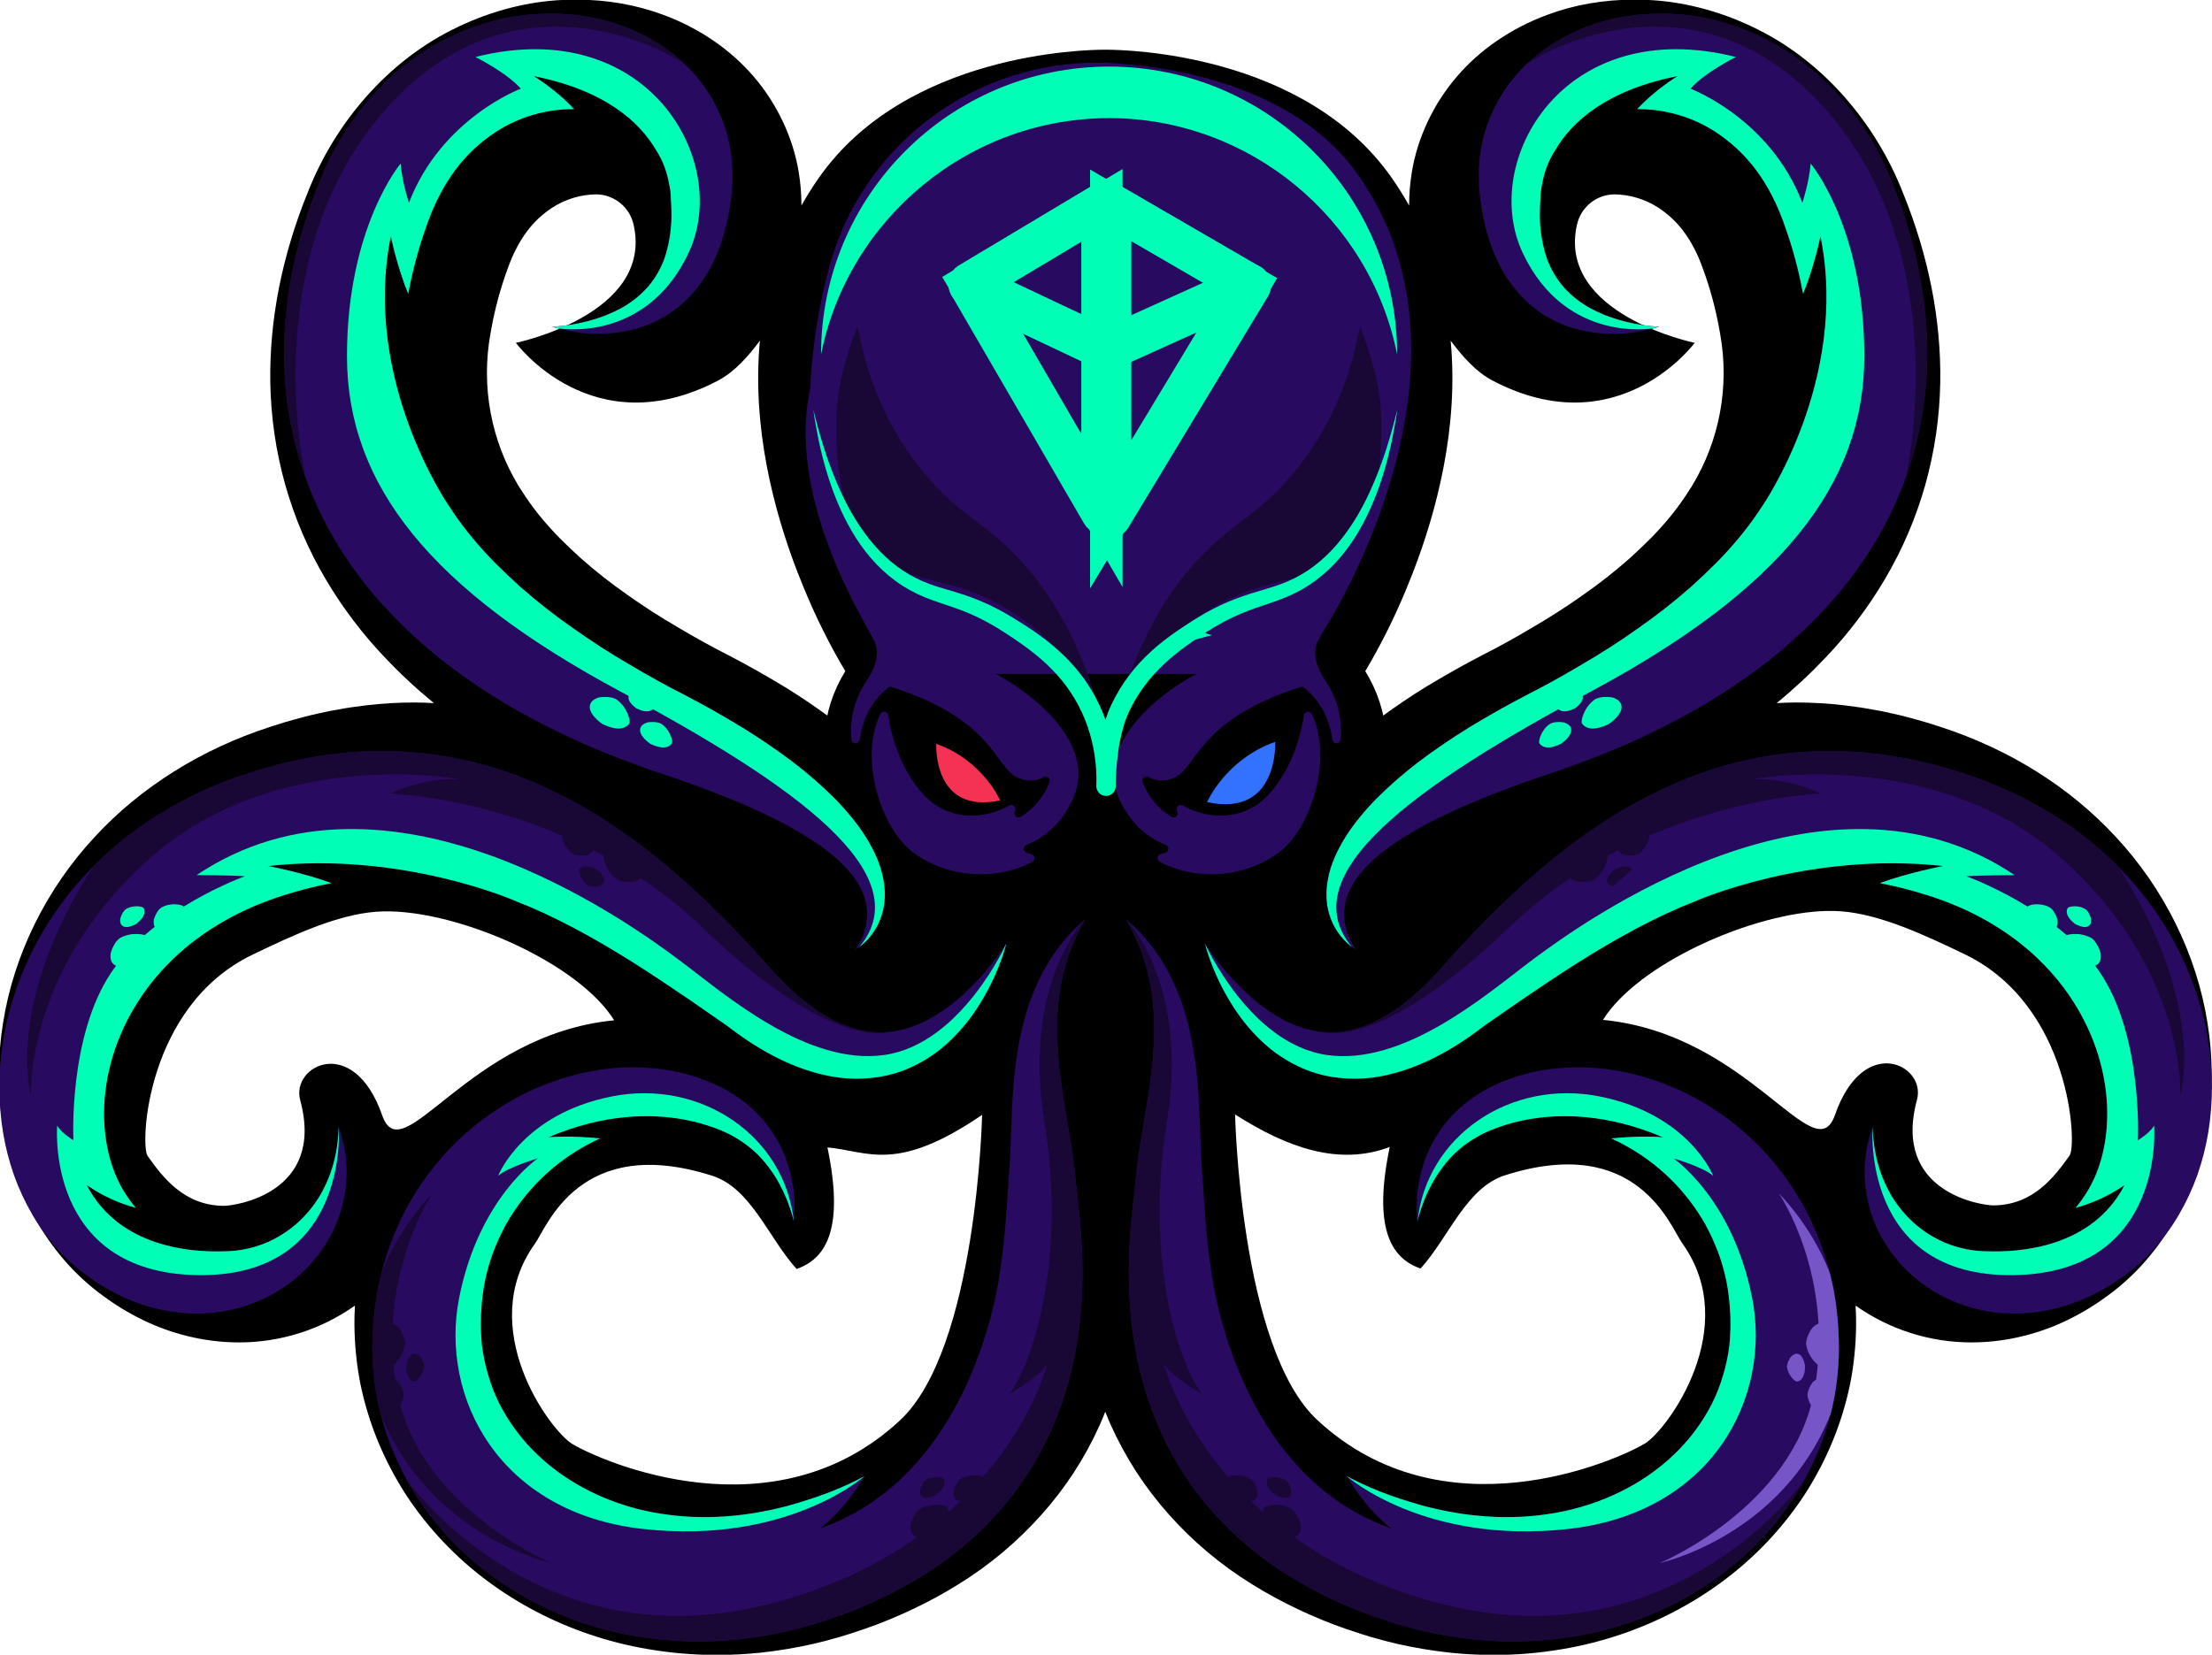 <?xml version="1.0" encoding="UTF-8" standalone="no"?>
<svg
   width="100%"
   height="100%"
   viewBox="0 0 262.009 196.051"
   version="1.1"
   id="svg5"
   inkscape:version="1.1 (c4e8f9e, 2021-05-24)"
   sodipodi:docname="Dark Octo.svg"
   xmlns:inkscape="http://www.inkscape.org/namespaces/inkscape"
   xmlns:sodipodi="http://sodipodi.sourceforge.net/DTD/sodipodi-0.dtd"
   xmlns="http://www.w3.org/2000/svg"
   xmlns:svg="http://www.w3.org/2000/svg">
  <sodipodi:namedview
     id="namedview7"
     pagecolor="#505050"
     bordercolor="#ffffff"
     borderopacity="1"
     inkscape:pageshadow="0"
     inkscape:pageopacity="0"
     inkscape:pagecheckerboard="1"
     inkscape:document-units="mm"
     showgrid="false"
     fit-margin-top="0"
     fit-margin-left="0"
     fit-margin-right="0"
     fit-margin-bottom="0"
     inkscape:zoom="4.6614686"
     inkscape:cx="123.99526"
     inkscape:cy="95.999789"
     inkscape:window-width="3440"
     inkscape:window-height="1369"
     inkscape:window-x="0"
     inkscape:window-y="34"
     inkscape:window-maximized="1"
     inkscape:current-layer="layer1" />
  <defs
     id="defs2" />
  <g
     inkscape:label="Layer 1"
     inkscape:groupmode="layer"
     id="layer1"
     transform="translate(-16.057,-6.652)">
    <g
       id="g1358"
       transform="matrix(0.483,0,0,0.483,208.588,70.432)">
      <path
         id="path6004"
         style="stroke-width:0.483"
         d="m 318.904,25.143 c -2.757,0 -5.569,0.094 -8.412,0.281 -15.89,1.08 -32.255,5.714 -47.242,13.357 -28.404,14.339 -51.889,40.916 -64.33,72.658 -11.559,28.485 -17.2,57.076 -16.762,85.096 0.262,15.486 2.509,30.875 6.688,45.789 4.199,14.852 10.306,29.1 18.166,42.383 7.444,12.583 16.29,24.28 26.373,34.867 6.882,7.28 14.223,14.116 21.973,20.465 -2.859,-0.13 -5.721,-0.275 -8.568,-0.275 -7.365,0 -14.724,0.438 -22.037,1.314 l -1.445,0.188 c -2.995,0.382 -6.389,0.816 -9.541,1.43 l -5.379,0.955 -5.186,1.139 c -3.743,0.803 -7.233,1.753 -10.77,2.742 -3.035,0.795 -5.848,1.703 -8.334,2.504 l -2.139,0.686 c -30.674,9.945 -57.734,26.921 -78.184,49.016 -21.785,23.334 -36.422,52.991 -41.199,83.408 -2.499,15.273 -2.517,30.848 -0.051,46.125 1.264,7.679 3.195,15.229 5.773,22.57 2.63,7.317 5.932,14.374 9.863,21.078 3.97,6.719 8.611,13.013 13.854,18.791 2.621,2.853 5.401,5.555 8.326,8.094 2.775,2.423 5.679,4.691 8.701,6.801 3.051,2.177 5.854,3.978 9.051,5.826 3.178,1.834 6.384,3.485 9.412,4.855 6.523,2.968 13.347,5.227 20.354,6.738 6.678,1.453 13.491,2.192 20.326,2.197 18.578,0.009 36.7,-5.75 51.863,-16.484 l -0.207,4.664 -0.029,4.127 c 0.024,2.032 0.103,4.836 0.227,6.719 0.121,2.211 0.285,4.425 0.508,6.496 0.457,4.542 1.12,8.973 1.98,13.25 1.81,8.736 4.431,17.283 7.832,25.537 3.438,8.307 7.622,16.282 12.5,23.836 4.917,7.506 10.493,14.552 16.662,21.068 23.628,24.974 56.163,42.046 91.516,48.051 10.22,1.767 20.571,2.643 30.941,2.639 6.491,-0.005 12.977,-0.337 19.434,-0.998 8.068,-0.869 16.077,-2.211 23.988,-4.012 3.598,-0.83 7.404,-1.835 11.861,-3.143 l 4.207,-1.287 5.99,-1.99 5.908,-2.113 c 1.329,-0.497 2.596,-1.008 3.861,-1.52 l 1.752,-0.705 c 4.248,-1.767 7.536,-3.215 10.539,-4.658 7.082,-3.335 13.963,-7.08 20.611,-11.217 13.843,-8.539 26.369,-19.051 37.186,-31.195 10.611,-11.845 19.334,-25.245 25.869,-39.744 0.946,-2.061 1.773,-4.181 2.637,-6.285 0.845,2.071 1.659,4.165 2.586,6.188 3.258,7.163 7.029,14.081 11.281,20.693 4.397,6.748 9.297,13.152 14.654,19.166 10.778,12.106 23.259,22.581 37.049,31.105 6.646,4.141 13.535,7.891 20.621,11.236 3.113,1.496 6.401,2.943 10.977,4.84 l 1.424,0.576 c 1.269,0.512 2.534,1.022 4.16,1.625 l 5.141,1.844 6.801,2.26 4.094,1.256 c 4.228,1.236 8.035,2.239 11.67,3.074 7.94,1.81 15.978,3.151 24.072,4.02 6.42,0.652 12.863,0.98 19.316,0.984 10.339,0.009 20.658,-0.868 30.848,-2.625 35.443,-6.019 67.974,-23.091 91.635,-48.094 6.183,-6.54 11.773,-13.617 16.701,-21.146 4.856,-7.525 9.017,-15.474 12.439,-23.752 3.408,-8.268 6.034,-16.836 7.844,-25.592 0.845,-4.199 1.504,-8.63 1.943,-13.027 0.241,-2.211 0.406,-4.431 0.512,-6.43 0.135,-2.095 0.218,-4.898 0.242,-6.93 l -0.043,-4.451 -0.193,-4.34 c 15.161,10.73 33.285,16.494 51.863,16.484 6.844,-0.005 13.665,-0.743 20.35,-2.201 6.955,-1.501 13.732,-3.74 20.215,-6.68 3.142,-1.424 6.346,-3.075 9.508,-4.904 3.215,-1.853 6.02,-3.655 9.07,-5.832 2.973,-2.071 5.83,-4.304 8.562,-6.684 2.997,-2.592 5.845,-5.359 8.523,-8.279 5.252,-5.797 9.901,-12.114 13.873,-18.857 3.929,-6.724 7.231,-13.794 9.852,-21.131 2.549,-7.288 4.46,-14.785 5.715,-22.406 2.457,-15.238 2.443,-30.772 -0.043,-46.004 -4.793,-30.515 -19.428,-60.171 -41.148,-83.43 -20.513,-22.17 -47.578,-39.147 -78.406,-49.141 l -2.008,-0.645 c -2.476,-0.799 -5.28,-1.701 -8.307,-2.494 -3.538,-0.989 -7.028,-1.942 -10.658,-2.721 l -5.299,-1.16 -5.029,-0.893 c -3.499,-0.678 -6.898,-1.112 -9.891,-1.494 l -1.68,-0.215 c -7.235,-0.859 -14.519,-1.29 -21.803,-1.287 -2.848,0 -5.71,0.146 -8.572,0.275 7.737,-6.337 15.064,-13.159 21.938,-20.426 10.107,-10.609 18.974,-22.33 26.432,-34.939 7.834,-13.24 13.921,-27.439 18.115,-42.242 4.204,-14.987 6.462,-30.452 6.723,-46.016 0.434,-27.9 -5.208,-56.491 -16.662,-84.721 -12.545,-31.998 -36.031,-58.575 -64.35,-72.873 -15.069,-7.685 -31.436,-12.318 -47.379,-13.402 -2.79,-0.183 -5.605,-0.275 -8.361,-0.275 -13.959,0 -27.198,2.319 -39.279,6.867 -16.02,5.965 -29.955,15.505 -40.236,27.52 -10.493,12.16 -17.666,27.358 -20.195,42.754 -0.816,4.965 -1.231,9.987 -1.236,15.02 -2.355,-4.189 -4.943,-8.34 -7.814,-12.438 C 644.938,49.169 565.176,47.561 556.213,47.561 h -0.781 c -8.963,0 -88.727,1.609 -127.766,57.307 -2.869,4.093 -5.451,8.24 -7.807,12.424 -0.009,-5.012 -0.421,-10.015 -1.234,-14.961 C 416.089,86.889 408.913,71.69 398.48,59.596 388.14,47.515 374.204,37.976 358.262,32.039 346.106,27.463 332.864,25.143 318.904,25.143 Z m 9.219,87.168 c 3.873,0.068 7.612,1.431 10.619,3.873 3.007,2.442 5.111,5.821 5.973,9.598 9.191,40.265 -52.639,52.992 -52.654,52.992 0,0 34.09,46.419 90.42,16.918 7.328,-3.838 13.381,-10.621 18.779,-17.895 -3.634,38.559 6.112,75.9 16.832,103.656 l 3.092,7.691 c 5.21,12.623 11.319,24.855 18.285,36.602 -0.301,0.489 -0.566,0.989 -0.854,1.482 -0.359,0.617 -0.732,1.228 -1.068,1.852 -0.275,0.51 -0.517,1.03 -0.777,1.545 -0.323,0.64 -0.661,1.276 -0.961,1.922 -0.237,0.512 -0.443,1.031 -0.666,1.547 -0.285,0.658 -0.583,1.315 -0.844,1.98 -0.202,0.515 -0.373,1.037 -0.561,1.557 -0.245,0.677 -0.504,1.35 -0.725,2.033 -0.163,0.505 -0.294,1.019 -0.443,1.527 -0.209,0.707 -0.428,1.41 -0.611,2.123 -0.126,0.492 -0.22,0.991 -0.334,1.486 -0.062,0.27 -0.118,0.541 -0.182,0.811 -6.017,-4.345 -12.152,-8.537 -18.488,-12.449 -8.945,-5.429 -17.321,-10.155 -25.758,-14.535 l -5.906,-3.066 -5.713,-3.098 c -3.589,-1.987 -7.402,-4.186 -11.199,-6.447 -7.867,-4.578 -15.305,-9.365 -22.312,-14.361 -7.232,-5.024 -14.168,-10.464 -20.77,-16.291 -3.379,-3.065 -6.548,-6.077 -9.545,-9.072 -2.856,-2.911 -5.673,-6.018 -8.213,-9.076 -2.542,-3.061 -4.928,-6.251 -7.148,-9.553 l -1.242,-1.926 -1.676,-2.547 c -0.07,-0.114 -0.143,-0.232 -0.217,-0.355 -12.349,-20.381 -16.829,-44.57 -12.598,-68.021 l 0.502,-2.801 c 1.631,-8.919 4.017,-17.684 7.133,-26.199 l 0.453,-1.246 0.705,-1.846 0.943,-2.287 c 0.46,-1.059 1.19,-2.569 1.91,-3.957 1.333,-2.61 2.877,-5.107 4.617,-7.465 1.601,-2.158 3.392,-4.169 5.35,-6.01 1.919,-1.756 3.973,-3.36 6.143,-4.797 5.886,-3.777 12.716,-5.82 19.709,-5.895 z m 455.396,0 c 6.994,0.075 13.824,2.118 19.713,5.895 2.167,1.437 4.222,3.04 6.139,4.797 1.96,1.841 3.752,3.852 5.35,6.01 1.742,2.358 3.287,4.855 4.619,7.465 0.719,1.388 1.452,2.898 1.91,3.957 l 0.941,2.287 0.705,1.846 0.453,1.246 c 3.118,8.515 5.503,17.28 7.135,26.199 l 0.502,2.799 c 4.233,23.452 -0.246,47.641 -12.598,68.023 -0.072,0.123 -0.144,0.241 -0.217,0.355 l -1.676,2.547 -1.24,1.926 c -2.22,3.302 -4.61,6.49 -7.148,9.551 -2.544,3.058 -5.357,6.168 -8.215,9.078 -2.997,2.995 -6.164,6.007 -9.543,9.072 -6.603,5.827 -13.539,11.265 -20.77,16.289 -7.008,4.994 -14.447,9.782 -22.314,14.363 -3.794,2.261 -7.611,4.459 -11.197,6.445 l -5.715,3.1 -5.908,3.066 c -8.437,4.38 -16.812,9.105 -25.756,14.533 -6.338,3.912 -12.472,8.107 -18.486,12.451 -0.063,-0.27 -0.121,-0.541 -0.184,-0.811 -0.111,-0.495 -0.208,-0.994 -0.334,-1.486 -0.183,-0.713 -0.404,-1.416 -0.611,-2.123 -0.15,-0.508 -0.281,-1.023 -0.445,-1.527 -0.217,-0.683 -0.478,-1.356 -0.725,-2.033 -0.188,-0.52 -0.356,-1.044 -0.559,-1.559 -0.261,-0.666 -0.561,-1.32 -0.846,-1.979 -0.222,-0.516 -0.425,-1.036 -0.666,-1.547 -0.299,-0.647 -0.636,-1.284 -0.959,-1.924 -0.261,-0.515 -0.502,-1.033 -0.777,-1.543 -0.333,-0.624 -0.711,-1.235 -1.068,-1.852 -0.29,-0.494 -0.554,-0.993 -0.854,-1.482 6.965,-11.746 13.075,-23.98 18.283,-36.604 l 3.094,-7.689 c 10.72,-27.757 20.467,-65.098 16.832,-103.656 5.401,7.274 11.454,14.057 18.781,17.895 56.328,29.501 90.42,-16.918 90.42,-16.918 -0.019,0 -61.846,-12.726 -52.656,-52.992 0.864,-3.776 2.964,-7.156 5.971,-9.598 3.007,-2.442 6.748,-3.804 10.619,-3.873 z m 95.334,320.771 c 2.206,-0.044 4.329,0.009 6.355,0.168 17.354,1.359 36.713,10.299 55.205,19.215 47.707,23.001 50.316,85.298 46.973,90.035 -6.824,9.669 -16.403,22.318 -34.205,22.389 -4.565,0.019 -45.457,-5.432 -34.107,-47.324 4.206,-15.525 -23.901,-29.832 -36.691,6.803 -9.094,26.046 -38.073,-36.108 -103.822,-42.527 15.702,-25.26 67.202,-48.094 100.293,-48.758 z M 235.75,433.275 c 33.091,0.663 84.591,23.498 100.293,48.758 -65.749,6.42 -94.728,68.573 -103.822,42.527 -12.791,-36.634 -40.897,-22.328 -36.691,-6.803 11.349,41.892 -29.542,47.343 -34.107,47.324 -17.802,-0.071 -27.381,-12.72 -34.205,-22.389 -3.344,-4.738 -0.734,-67.034 46.973,-90.035 18.492,-8.916 37.851,-17.856 55.205,-19.215 2.026,-0.159 4.149,-0.212 6.355,-0.168 z m 378.16,90.904 c 23.209,14.778 46.328,23.201 69.209,14.555 -7.393,35.406 -0.058,49.603 13.793,54.42 12.6,-13.916 20.406,-36.209 37.801,-41.748 59.295,-18.883 73.88,22.888 79.287,30.406 27.041,37.598 -6.661,83.67 -16.764,89.707 -13.073,7.812 -90.207,41.929 -146.598,-10.619 -34.523,-32.171 -36.729,-136.721 -36.729,-136.721 z m -113.217,0.193 c 0,0 -2.205,104.55 -36.729,136.721 -56.39,52.548 -133.525,18.433 -146.598,10.621 -10.102,-6.037 -43.802,-52.111 -16.762,-89.709 5.407,-7.518 19.99,-49.287 79.285,-30.404 17.395,5.539 25.201,27.83 37.801,41.746 13.851,-4.817 21.188,-19.012 13.795,-54.418 18.355,1.696 30.725,11.708 69.207,-14.557 z"
         transform="matrix(0.548,0,0,0.548,-432.149,-145.92)"
         sodipodi:nodetypes="sccccccccscccccccccccccccccccccccccccccccccccccccccccccccccccccccccccccccccccccccccccccccccccccccccccccccccsccsccsscccccsccccsccccscsccccccccccscccccccccccccccccccccccccccccccccccccccccccccccccccccccccccccccccscscsscsscsscsscsssscccssssccssssccc" />
      <path
         d="m -102.596,64.712 c 0,0 4.49,-10.451 16.706,-14.783 0,0 0.966,18.62 -16.706,14.783 z"
         fill="#3372fe"
         id="path826"
         style="stroke-width:0.265" />
      <path
         d="m -153.349,64.272 c 0,0 -4.211,-9.805 -15.673,-13.869 0,0 -0.904,17.468 15.673,13.869 z"
         fill="#f43253"
         id="path828"
         style="stroke-width:0.265" />
      <path
         d="m -154.428,33.26 c 10.076,5.379 24.604,17.577 19.073,30.347 -3.146,7.262 -8.313,10.341 -11.547,11.606 -0.199,0.077 -0.369,0.214 -0.486,0.392 -0.117,0.178 -0.176,0.389 -0.168,0.602 0.008,0.213 0.082,0.419 0.212,0.588 0.13,0.169 0.31,0.293 0.514,0.355 0.408,0.123 0.789,0.226 1.14,0.314 0.202,0.05 0.384,0.16 0.521,0.316 0.138,0.156 0.225,0.35 0.25,0.556 0.025,0.206 -0.013,0.415 -0.11,0.6 -0.097,0.184 -0.247,0.334 -0.431,0.431 -9.612,5.066 -21.911,3.597 -29.802,-2.787 -7.188,-5.815 -12.741,-22.267 -7.49,-33.449 0.094,-0.198 0.249,-0.36 0.442,-0.464 0.193,-0.103 0.414,-0.142 0.631,-0.11 0.217,0.032 0.418,0.132 0.573,0.286 0.156,0.154 0.258,0.354 0.291,0.571 0.69,4.448 2.721,12.91 8.567,19.337 6.797,7.474 16.376,5.628 21.126,2.796 0.191,-0.112 0.412,-0.159 0.631,-0.135 0.22,0.024 0.425,0.119 0.587,0.27 0.161,0.151 0.27,0.35 0.309,0.567 0.039,0.217 0.007,0.442 -0.091,0.639 -0.012,0.024 -0.024,0.048 -0.037,0.073 -0.103,0.199 -0.139,0.427 -0.1,0.648 0.039,0.221 0.148,0.424 0.313,0.576 0.165,0.153 0.375,0.247 0.598,0.269 0.224,0.022 0.448,-0.03 0.639,-0.148 3.197,-1.972 5.663,-4.933 7.023,-8.435 0.079,-0.195 0.097,-0.41 0.051,-0.615 -0.047,-0.205 -0.155,-0.391 -0.311,-0.533 -0.156,-0.142 -0.351,-0.232 -0.56,-0.259 -0.209,-0.027 -0.421,0.011 -0.607,0.108 -1.572,0.851 -3.826,1.37 -6.555,0.043 -5.421,-2.636 -5.777,-14.153 -30.658,-22.117 -0.161,-0.05 -0.333,-0.061 -0.499,-0.03 -0.166,0.03 -0.323,0.101 -0.455,0.206 -4.554,3.541 -6.329,8.473 -6.928,12.722 -0.17,1.203 -1.933,1.148 -2.037,-0.063 -0.506,-5.901 1.191,-10.663 3.876,-14.63 3.729,-5.511 1.936,-8.96 1.936,-8.96 l 0.04,0.013 c -0.055,-0.107 -0.102,-0.205 -0.156,-0.311 -0.013,-0.026 -0.025,-0.051 -0.036,-0.078 -1.373,-3.431 -21.852,-34.436 -15.768,-62.1 1.007,-4.579 4.116,-4.419 2.132,-0.171 -0.062,0.133 -0.124,0.267 -0.185,0.402 -0.089,0.199 -0.24,0.364 -0.429,0.472 -0.19,0.108 -0.409,0.152 -0.625,0.126 -0.217,-0.026 -0.419,-0.12 -0.579,-0.269 -0.16,-0.149 -0.267,-0.344 -0.308,-0.559 0,0 0.266,-13.725 4.723,-30.018 7.911,-28.92 33.969,-49.203 63.944,-49.908 0.918,-0.022 1.418,-0.015 1.418,-0.015 0,0 43.992,-0.605 63.878,26.981 33.89,47.01 -7.08,110.787 -7.858,111.987 -0.008,0.013 -0.013,0.024 -0.021,0.038 -0.714,1.23 -1.318,2.352 -1.871,3.425 0.011,-0.003 0.045,-0.015 0.045,-0.015 0,0 -1.794,3.449 1.937,8.96 2.683,3.967 4.381,8.729 3.876,14.63 -0.106,1.211 -1.868,1.267 -2.037,0.063 -0.601,-4.249 -2.376,-9.181 -6.929,-12.722 -0.132,-0.105 -0.288,-0.175 -0.455,-0.206 -0.167,-0.031 -0.336,-0.02 -0.497,0.03 -24.881,7.965 -25.239,19.482 -30.657,22.117 -2.731,1.327 -4.985,0.808 -6.556,-0.043 -0.188,-0.097 -0.4,-0.135 -0.606,-0.108 -0.209,0.027 -0.405,0.117 -0.561,0.259 -0.156,0.142 -0.265,0.328 -0.31,0.533 -0.048,0.205 -0.029,0.42 0.05,0.615 1.36,3.502 3.826,6.464 7.022,8.436 0.191,0.118 0.413,0.17 0.635,0.15 0.222,-0.02 0.434,-0.113 0.598,-0.263 0.164,-0.15 0.275,-0.35 0.318,-0.57 0.04,-0.219 0.008,-0.446 -0.093,-0.646 -0.013,-0.03 -0.029,-0.06 -0.045,-0.09 -0.098,-0.198 -0.13,-0.422 -0.09,-0.639 0.037,-0.217 0.146,-0.416 0.307,-0.567 0.161,-0.151 0.368,-0.246 0.587,-0.27 0.22,-0.024 0.442,0.023 0.632,0.134 4.749,2.832 14.33,4.678 21.127,-2.796 5.845,-6.427 7.877,-14.889 8.567,-19.337 0.032,-0.216 0.135,-0.416 0.291,-0.571 0.156,-0.154 0.355,-0.255 0.572,-0.286 0.217,-0.032 0.439,0.007 0.632,0.11 0.193,0.103 0.349,0.266 0.442,0.464 5.252,11.182 -0.302,27.634 -7.49,33.449 -7.89,6.384 -20.19,7.853 -29.803,2.787 -0.183,-0.097 -0.333,-0.247 -0.431,-0.431 -0.095,-0.184 -0.135,-0.393 -0.108,-0.6 0.024,-0.206 0.111,-0.4 0.249,-0.556 0.138,-0.156 0.32,-0.266 0.521,-0.316 0.352,-0.087 0.733,-0.191 1.14,-0.314 0.204,-0.062 0.384,-0.186 0.516,-0.355 0.13,-0.169 0.204,-0.374 0.212,-0.587 0.008,-0.213 -0.05,-0.424 -0.169,-0.602 -0.116,-0.178 -0.286,-0.315 -0.487,-0.392 -3.233,-1.266 -8.401,-4.344 -11.546,-11.606 -5.532,-12.77 8.998,-24.968 19.074,-30.347"
         fill="#280b60"
         id="path830"
         style="stroke-width:0.265" />
      <path
         d="m -159.19,-61.99 29.746,-17.802 v 69.041 z m 31.863,-20.81 v -0.726 l -0.614,0.368 c -0.31,-0.072 -0.638,-0.022 -0.915,0.151 l -32.621,19.523 c -0.269,0.158 -0.471,0.425 -0.559,0.73 l -0.034,0.02 0.02,0.034 c -0.069,0.29 -0.034,0.61 0.146,0.903 l 32.619,56.191 c 0.164,0.296 0.429,0.488 0.714,0.575 l 1.244,2.141 v -2.473 c 0.214,-0.228 0.336,-0.532 0.336,-0.843 V -81.962 c 0,-0.359 -0.151,-0.641 -0.336,-0.837 z"
         fill="#00ffb6"
         stroke="#00ffb6"
         stroke-width="8"
         id="path832" />
      <path
         d="M -93.825,-61.625 -125.173,-9.695 V -79.829 Z m 2.326,-1.483 -0.005,-0.005 -0.008,-0.005 -34.256,-19.886 c -0.275,-0.169 -0.603,-0.217 -0.908,-0.146 l -0.614,-0.357 v 0.71 c -0.225,0.237 -0.336,0.549 -0.336,0.842 v 76.667 c 0,0.31 0.119,0.615 0.336,0.842 v 2.352 l 1.212,-2.01 c 0.331,-0.091 0.566,-0.31 0.704,-0.515 l 0.011,-0.018 0.011,-0.019 34.258,-56.749 c 0.254,-0.39 0.185,-0.792 0.161,-0.902 0,-0.004 0,-0.008 0,-0.012 l 0.032,-0.055 -0.056,-0.032 c -0.093,-0.324 -0.307,-0.56 -0.542,-0.702 z"
         fill="#00ffb6"
         stroke="#00ffb6"
         stroke-width="8"
         id="path834" />
      <path
         d="m -161.241,-61 32.483,15.368 c 0.116,0.056 0.299,0.121 0.524,0.121 0.434,0 0.884,-0.236 1.109,-0.689 l 0.018,-0.039 0.016,-0.041 c 0.222,-0.557 0.018,-1.258 -0.59,-1.564 l -0.013,-0.006 -0.011,-0.006 -32.488,-15.37 -0.028,-0.013 -0.029,-0.012 c -0.566,-0.228 -1.267,-0.012 -1.569,0.595 l -0.02,0.039 -0.016,0.041 c -0.221,0.557 -0.017,1.258 0.591,1.564 l 0.012,0.006 z"
         fill="#00ffb6"
         stroke="#00ffb6"
         stroke-width="8"
         id="path836" />
      <path
         d="m -126.901,-47.758 c -0.601,0.261 -0.91,0.974 -0.63,1.608 0.212,0.502 0.688,0.74 1.122,0.74 0.003,0 0.034,2.65e-4 0.069,-0.002 0.04,-0.002 0.101,-0.007 0.175,-0.021 0.111,-0.022 0.212,-0.06 0.299,-0.106 l 34.187,-15.449 c 0.606,-0.263 0.915,-0.986 0.624,-1.623 -0.265,-0.595 -0.987,-0.913 -1.63,-0.609 z"
         fill="#00ffb6"
         stroke="#00ffb6"
         stroke-width="8"
         id="path838" />
      <path
         d="m -136.98,103.631 c 0.613,-1.919 1.336,-3.8 2.166,-5.636 0.716,-1.49 1.272,-2.662 1.708,-3.41 0.421,-0.766 0.638,-1.162 0.638,-1.162 l -0.987,0.885 c -0.974,0.864 -1.904,1.776 -2.785,2.734 -3.42,3.742 -6.197,8.025 -8.217,12.674 -2.75,6.034 -4.703,14.066 -5.495,23.145 -0.455,4.532 -0.58,9.324 -0.754,14.187 -0.087,2.416 -0.194,4.897 -0.334,7.231 -0.094,1.236 -0.189,2.487 -0.285,3.752 -0.087,1.341 -0.175,2.696 -0.264,4.064 -0.364,5.292 -0.717,10.515 -1.517,15.788 0,0 -4.888,51.08 -44.479,65.053 0,0 5.841,-4.122 10.956,-12.859 -2.532,1.355 -5.14,2.566 -7.81,3.625 -1.364,0.556 -2.77,1.058 -4.188,1.545 l -2.128,0.699 -2.013,0.627 -2.501,0.72 -0.316,0.09 -0.158,0.045 c 0.033,-0.011 -0.296,0.087 0.033,-0.013 l -0.541,0.135 -1.082,0.273 c -1.443,0.355 -2.896,0.646 -4.345,0.934 -2.886,0.55 -5.802,0.931 -8.732,1.143 -5.752,0.452 -11.539,0.18 -17.224,-0.81 -11.195,-1.945 -21.574,-6.988 -29.229,-14.354 -3.774,-3.59 -6.912,-7.797 -9.281,-12.435 -1.14,-2.27 -2.063,-4.641 -2.76,-7.083 -0.373,-1.206 -0.685,-2.432 -0.936,-3.67 -0.134,-0.619 -0.242,-1.241 -0.341,-1.865 -0.108,-0.669 -0.161,-1.011 -0.25,-1.707 l -0.104,-1.246 -0.026,-0.312 c -0.01,-0.251 -0.002,0.167 -0.004,0.079 l -0.005,-0.124 -0.021,-0.497 -0.094,-1.992 c -0.025,-0.661 0.01,-1.315 0.006,-1.971 -7.9e-4,-0.659 0.002,-1.315 0.062,-1.958 0.109,-2.569 0.411,-5.128 0.905,-7.652 0.505,-2.466 1.197,-4.889 2.071,-7.252 0.893,-2.315 1.931,-4.569 3.107,-6.752 4.722,-8.353 11.733,-15.177 20.208,-19.674 0.945,-0.513 1.901,-0.982 2.864,-1.413 -7.384,-0.775 -12.642,-0.296 -12.642,-0.296 27.364,-11.615 45.697,0 45.697,0 l -0.005,0.008 c 3.251,1.839 6.077,4.344 8.295,7.347 0.749,0.982 1.437,2.006 2.061,3.067 1.005,1.725 1.874,3.527 2.601,5.387 1.186,3.088 1.508,4.887 1.508,4.887 0,0 0.072,-0.445 0.137,-1.323 0.097,-1.304 0.109,-2.611 0.037,-3.918 -0.112,-2.143 -0.425,-4.273 -0.933,-6.361 -0.696,-2.926 -1.802,-5.741 -3.285,-8.358 -1.916,-3.405 -4.456,-6.421 -7.487,-8.887 -1.752,-1.423 -3.633,-2.68 -5.62,-3.752 -2.139,-1.122 -4.369,-2.064 -6.667,-2.811 -1.181,-0.431 -2.389,-0.702 -3.627,-1.054 -0.619,-0.134 -1.244,-0.27 -1.872,-0.406 -0.578,-0.116 -1.054,-0.251 -1.808,-0.339 -1.394,-0.198 -2.845,-0.394 -4.167,-0.471 -1.365,-0.134 -2.742,-0.145 -4.149,-0.169 -2.881,-0.009 -5.757,0.221 -8.599,0.688 -2.987,0.468 -5.935,1.162 -8.817,2.075 -11.767,3.691 -23.687,11.364 -32.543,23.106 -2.248,2.977 -4.249,6.133 -5.983,9.438 -1.752,3.421 -3.233,6.972 -4.432,10.626 -0.325,0.918 -0.557,1.863 -0.836,2.799 -0.272,0.942 -0.541,1.886 -0.741,2.844 -0.215,0.958 -0.43,1.921 -0.646,2.884 -0.158,0.971 -0.317,1.945 -0.476,2.921 -0.169,0.979 -0.273,1.961 -0.367,2.947 -0.092,0.984 -0.215,1.976 -0.273,2.966 -0.045,0.992 -0.091,1.984 -0.136,2.979 l -0.031,0.749 -0.008,0.188 0.002,0.392 -0.004,0.312 -0.016,1.249 c 0.013,0.968 0.047,2.299 0.111,3.294 0.057,1.042 0.134,2.088 0.246,3.133 0.21,2.093 0.513,4.188 0.933,6.273 0.871,4.202 2.133,8.313 3.77,12.279 1.657,4.008 3.675,7.858 6.027,11.501 2.388,3.643 5.096,7.064 8.092,10.226 12.006,12.689 28.385,20.791 45.207,23.651 8.341,1.423 16.838,1.699 25.253,0.82 4.112,-0.442 8.195,-1.127 12.227,-2.048 1.997,-0.458 3.968,-0.99 5.916,-1.564 l 1.454,-0.442 0.726,-0.222 0.815,-0.267 2.52,-0.841 2.956,-1.058 c 0.964,-0.362 1.858,-0.738 2.787,-1.106 1.837,-0.762 3.664,-1.55 5.467,-2.416 3.627,-1.709 7.152,-3.627 10.557,-5.747 6.849,-4.236 13.051,-9.44 18.413,-15.452 2.632,-2.953 5.037,-6.096 7.195,-9.411 2.079,-3.233 3.92,-6.617 5.51,-10.118 3.005,-6.588 5.145,-13.539 6.366,-20.675 2.436,-13.581 1.65,-26.294 0.394,-37.081 -0.15,-1.299 -0.298,-2.582 -0.445,-3.855 -0.141,-1.344 -0.281,-2.678 -0.419,-3.993 -0.311,-2.773 -0.742,-5.271 -1.149,-7.707 -0.827,-4.839 -1.562,-9.26 -2.129,-13.399 -0.519,-3.824 -0.818,-7.674 -0.893,-11.531 -0.048,-3.262 0.161,-6.523 0.626,-9.752 0.399,-2.636 0.995,-5.239 1.783,-7.786 z"
         fill="#280b60"
         id="path840"
         style="stroke-width:0.265" />
      <path
         d="m -154.582,103.296 c -2.645,3.507 -5.647,6.728 -8.959,9.614 -2.244,1.967 -4.701,3.676 -7.327,5.095 -2.85,1.574 -5.97,2.599 -9.198,3.023 -6.581,0.879 -13.701,-1.577 -20.492,-6.896 -1.689,-1.327 -3.394,-2.757 -5.055,-4.349 -0.824,-0.815 -1.659,-1.619 -2.471,-2.493 l -0.615,-0.645 c -0.256,-0.25 -0.448,-0.501 -0.675,-0.752 -0.439,-0.502 -0.88,-1.007 -1.322,-1.514 -0.867,-1.014 -1.794,-2.03 -2.762,-3.065 -0.957,-1.027 -1.921,-2.062 -2.893,-3.105 -1.951,-2.063 -3.938,-4.181 -6.046,-6.24 -8.391,-8.275 -17.971,-16.709 -29.628,-23.939 -2.898,-1.818 -5.968,-3.498 -9.116,-5.135 -3.195,-1.565 -6.479,-3.078 -9.923,-4.38 -14.318,-5.534 -29.771,-7.489 -45.016,-5.694 -1.907,0.248 -3.825,0.472 -5.699,0.834 l -2.828,0.502 -2.787,0.612 c -1.867,0.4 -3.685,0.903 -5.503,1.411 -1.835,0.476 -3.6,1.079 -5.387,1.645 -14.495,4.7 -28.6,13.021 -39.309,24.591 -10.751,11.518 -17.926,26.073 -20.266,40.97 -1.202,7.361 -1.214,14.867 -0.034,22.233 0.592,3.612 1.498,7.162 2.707,10.615 1.221,3.405 2.755,6.691 4.581,9.813 1.81,3.069 3.926,5.948 6.316,8.591 1.184,1.289 2.441,2.508 3.765,3.654 1.233,1.079 2.525,2.088 3.87,3.022 1.359,0.979 2.767,1.886 4.219,2.72 1.402,0.812 2.833,1.556 4.293,2.215 2.875,1.307 5.883,2.302 8.971,2.963 6.059,1.315 12.131,1.257 17.53,-0.032 5.056,-1.138 9.817,-3.323 13.975,-6.416 3.541,-2.603 6.56,-5.853 8.898,-9.573 1.932,-3.037 3.353,-6.369 4.205,-9.866 1.15,-4.67 1.258,-9.536 0.315,-14.253 -0.235,-1.191 -0.54,-2.368 -0.912,-3.524 -0.257,-0.775 -0.39,-1.175 -0.39,-1.175 0,0 -0.018,0.421 -0.053,1.23 -0.041,0.807 -0.152,2.003 -0.36,3.522 -0.586,4.239 -1.992,8.324 -4.139,12.025 -1.461,2.458 -3.273,4.688 -5.378,6.625 -2.374,2.154 -5.1,3.884 -8.059,5.117 -1.872,0.759 -3.822,1.31 -5.815,1.643 v 0.003 c 0,0 -0.028,0.005 -0.081,0.011 -1.381,0.23 -2.778,0.347 -4.178,0.347 -0.009,0 -0.018,0 -0.027,0 -8.15,0.302 -25.787,-0.945 -33.706,-16.232 3.657,2.532 7.722,4.421 12.018,5.577 -0.193,-0.228 -0.382,-0.455 -0.572,-0.693 -0.626,-0.765 -1.187,-1.593 -1.744,-2.426 -1.126,-1.72 -2.077,-3.545 -2.839,-5.453 -3.092,-7.824 -3.478,-17.568 -0.945,-26.964 2.485,-9.426 7.825,-18.382 15.242,-25.49 7.427,-7.15 16.87,-12.475 27.531,-15.757 3.717,-1.172 7.498,-2.13 11.325,-2.869 -7.13,-2.633 -15.524,-4.186 -15.524,-4.186 33.186,-3.688 60.956,8.69 60.956,8.69 l -0.019,0.003 c 2.281,0.889 4.548,1.855 6.8,2.897 10.087,4.689 19.808,10.631 28.966,16.738 2.299,1.547 4.566,3.073 6.8,4.577 l 6.59,4.575 c 0.553,0.383 1.104,0.765 1.653,1.145 l 0.805,0.565 0.87,0.655 c 1.143,0.879 2.337,1.704 3.507,2.523 2.352,1.611 4.801,3.076 7.334,4.386 5.024,2.573 10.371,4.458 15.778,5.144 5.402,0.666 10.752,0.052 15.254,-1.568 4.065,-1.5 7.811,-3.753 11.041,-6.641 2.564,-2.314 4.85,-4.92 6.811,-7.763 2.632,-3.83 4.785,-7.968 6.413,-12.321 0.575,-1.507 1.066,-3.044 1.468,-4.606 -0.852,1.345 -1.771,2.646 -2.754,3.898 z"
         fill="#280b60"
         id="path842"
         style="stroke-width:0.265" />
      <path
         d="m -182.04,83.366 c -0.628,-3.301 -2.143,-6.698 -4.187,-10.001 -2.066,-3.297 -4.719,-6.499 -7.756,-9.605 -3.237,-3.217 -6.683,-6.216 -10.317,-8.978 -3.812,-2.867 -7.922,-5.682 -12.312,-8.393 -4.409,-2.675 -9.057,-5.328 -13.948,-7.867 -1.158,-0.601 -2.325,-1.207 -3.502,-1.817 -1.121,-0.609 -2.251,-1.222 -3.39,-1.84 -2.284,-1.264 -4.602,-2.599 -6.905,-3.971 -4.639,-2.698 -9.247,-5.651 -13.741,-8.853 -4.554,-3.171 -8.922,-6.602 -13.081,-10.276 -2.058,-1.867 -4.078,-3.777 -6.036,-5.734 -1.938,-1.975 -3.799,-4.018 -5.553,-6.132 -1.747,-2.1 -3.385,-4.288 -4.908,-6.555 -0.276,-0.403 -0.525,-0.82 -0.793,-1.227 l -0.007,0.025 c 0,0 -21.476,-30.902 -14.295,-66.223 0,0 1.559,7.614 4.271,14.119 1.071,-5.875 2.64,-11.648 4.69,-17.257 l 0.089,-0.255 c -0.026,0.062 0.122,-0.319 -0.048,0.107 l 0.054,-0.142 0.216,-0.566 0.433,-1.132 c 0.16,-0.432 0.252,-0.627 0.36,-0.885 l 0.312,-0.755 c 0.464,-1.079 1.03,-2.253 1.587,-3.331 1.101,-2.147 2.376,-4.201 3.813,-6.139 1.39,-1.868 2.943,-3.61 4.641,-5.203 1.669,-1.536 3.458,-2.936 5.35,-4.187 5.704,-3.692 12.368,-5.626 19.163,-5.56 -4.227,-4.685 -9.903,-8.115 -9.903,-8.115 17.606,3.492 25.996,11.308 30.002,18.128 0.772,1.202 1.427,2.475 1.956,3.802 0.542,1.395 0.953,2.838 1.226,4.31 0.304,1.331 0.461,2.692 0.47,4.057 0.064,0.908 0.123,1.92 0.132,2.895 0.092,3.587 -0.383,7.165 -1.405,10.604 -0.909,2.955 -2.429,5.685 -4.462,8.014 -1.871,2.084 -4.088,3.83 -6.552,5.161 -4.67,2.527 -9.127,3.482 -12.12,3.991 -1.559,0.274 -3.134,0.442 -4.715,0.504 0,0 0.393,0.142 1.175,0.366 1.159,0.333 2.337,0.601 3.526,0.803 1.946,0.343 3.915,0.533 5.89,0.567 2.759,0.071 5.517,-0.193 8.213,-0.788 3.544,-0.759 6.916,-2.172 9.943,-4.167 3.422,-2.202 6.642,-5.531 9.134,-9.613 2.533,-4.076 4.184,-8.882 5.242,-13.903 0.257,-1.257 0.49,-2.515 0.663,-3.908 0.074,-0.6 0.149,-1.204 0.224,-1.812 l 0.053,-0.437 0.041,-0.632 0.072,-1.068 c 0.175,-3.006 0.016,-6.023 -0.474,-8.994 -1.019,-6.203 -3.921,-12.687 -8.551,-18.054 -4.617,-5.392 -10.861,-9.489 -17.686,-12.032 -6.848,-2.578 -14.341,-3.473 -21.856,-2.978 -7.527,0.511 -15.067,2.715 -22.051,6.277 -14.079,7.109 -24.993,20.49 -30.633,34.877 -5.384,13.271 -8.9,28.151 -8.658,43.628 0.131,7.78 1.258,15.511 3.355,23.004 2.103,7.42 5.156,14.538 9.082,21.176 3.771,6.371 8.252,12.293 13.359,17.653 4.79,5.089 10.019,9.745 15.628,13.914 5.27,3.917 10.786,7.492 16.513,10.704 5.563,3.083 11.096,5.794 16.54,8.187 2.741,1.167 5.44,2.256 8.135,3.297 1.362,0.511 2.712,1.019 4.052,1.522 1.302,0.463 2.593,0.922 3.873,1.378 4.894,1.609 9.588,3.228 14.001,4.954 4.436,1.68 8.62,3.404 12.465,5.239 3.645,1.649 7.184,3.523 10.597,5.61 6.355,3.851 11.166,8.121 13.525,12.469 1.097,1.936 1.73,4.101 1.849,6.323 0.063,1.752 -0.198,3.5 -0.772,5.157 -0.376,1.089 -0.865,2.136 -1.46,3.123 -0.207,0.349 -0.437,0.684 -0.688,1.003 0.358,-0.207 0.701,-0.438 1.029,-0.691 0.989,-0.74 1.881,-1.6 2.656,-2.562 1.33,-1.62 2.316,-3.494 2.898,-5.507 0.751,-2.428 0.931,-5.516 0.268,-8.802 z"
         fill="#280b60"
         id="path844"
         style="stroke-width:0.265" />
      <path
         d="m -117.961,103.631 c -0.611,-1.919 -1.336,-3.8 -2.164,-5.636 -0.717,-1.49 -1.273,-2.662 -1.709,-3.41 -0.421,-0.766 -0.638,-1.162 -0.638,-1.162 l 0.987,0.885 c 0.974,0.864 1.902,1.776 2.786,2.734 3.418,3.742 6.197,8.025 8.215,12.674 2.752,6.034 4.704,14.066 5.495,23.145 0.455,4.532 0.579,9.324 0.754,14.187 0.087,2.416 0.193,4.897 0.333,7.231 0.095,1.236 0.191,2.487 0.286,3.752 0.087,1.341 0.175,2.696 0.265,4.064 0.362,5.292 0.717,10.515 1.516,15.788 0,0 4.889,51.08 44.479,65.053 0,0 -5.842,-4.122 -10.956,-12.859 2.532,1.355 5.141,2.566 7.811,3.625 1.365,0.556 2.77,1.058 4.188,1.545 l 2.127,0.699 2.013,0.627 2.5,0.72 0.318,0.09 0.159,0.045 c -0.032,-0.011 0.296,0.087 -0.034,-0.013 l 0.542,0.135 1.082,0.273 c 1.442,0.355 2.895,0.646 4.344,0.934 2.887,0.55 5.802,0.931 8.731,1.143 5.752,0.452 11.538,0.18 17.224,-0.81 11.195,-1.945 21.574,-6.988 29.229,-14.354 3.773,-3.59 6.911,-7.797 9.282,-12.435 1.138,-2.27 2.064,-4.641 2.76,-7.083 0.373,-1.206 0.685,-2.432 0.934,-3.67 0.135,-0.619 0.243,-1.241 0.344,-1.865 0.106,-0.669 0.159,-1.011 0.249,-1.707 l 0.103,-1.246 0.026,-0.312 c 0.011,-0.251 0.003,0.167 0.005,0.079 l 0.003,-0.124 0.021,-0.497 0.095,-1.992 c 0.024,-0.661 -0.011,-1.315 -0.008,-1.971 0,-0.659 0,-1.315 -0.061,-1.958 -0.111,-2.569 -0.413,-5.128 -0.905,-7.652 -0.505,-2.466 -1.199,-4.889 -2.072,-7.252 -0.892,-2.315 -1.931,-4.569 -3.106,-6.752 -4.723,-8.353 -11.734,-15.177 -20.209,-19.674 -0.945,-0.513 -1.9,-0.982 -2.863,-1.413 7.385,-0.775 12.642,-0.296 12.642,-0.296 -27.363,-11.615 -45.696,0 -45.696,0 l 0.005,0.008 c -3.252,1.839 -6.077,4.344 -8.295,7.347 -0.749,0.982 -1.437,2.006 -2.061,3.067 -1.005,1.725 -1.876,3.527 -2.601,5.387 -1.188,3.088 -1.508,4.887 -1.508,4.887 0,0 -0.071,-0.445 -0.138,-1.323 -0.098,-1.304 -0.108,-2.611 -0.037,-3.918 0.114,-2.143 0.426,-4.273 0.934,-6.361 0.696,-2.926 1.802,-5.741 3.283,-8.358 1.916,-3.405 4.456,-6.421 7.488,-8.887 1.752,-1.423 3.633,-2.68 5.62,-3.752 2.14,-1.122 4.368,-2.064 6.668,-2.811 1.18,-0.431 2.389,-0.702 3.627,-1.054 0.619,-0.134 1.244,-0.27 1.873,-0.406 0.577,-0.116 1.053,-0.251 1.807,-0.339 1.392,-0.198 2.844,-0.394 4.167,-0.471 1.363,-0.134 2.741,-0.145 4.149,-0.169 2.879,-0.009 5.757,0.221 8.599,0.688 2.987,0.468 5.935,1.162 8.816,2.075 11.769,3.691 23.688,11.364 32.544,23.106 2.249,2.977 4.249,6.133 5.982,9.438 1.752,3.421 3.233,6.972 4.432,10.626 0.325,0.918 0.558,1.863 0.836,2.799 0.273,0.942 0.542,1.886 0.741,2.844 0.217,0.958 0.431,1.921 0.648,2.884 0.156,0.971 0.315,1.945 0.476,2.921 0.169,0.979 0.273,1.961 0.365,2.947 0.093,0.984 0.217,1.976 0.275,2.966 0.045,0.992 0.09,1.984 0.135,2.979 l 0.032,0.749 0.008,0.188 -0.003,0.392 0.005,0.312 0.016,1.249 c -0.013,0.968 -0.048,2.299 -0.111,3.294 -0.058,1.042 -0.135,2.088 -0.246,3.133 -0.212,2.093 -0.513,4.188 -0.934,6.273 -0.87,4.202 -2.133,8.313 -3.77,12.279 -1.656,4.008 -3.672,7.858 -6.027,11.501 -2.387,3.643 -5.096,7.064 -8.091,10.226 -12.007,12.689 -28.385,20.791 -45.207,23.651 -8.342,1.423 -16.838,1.699 -25.254,0.82 -4.112,-0.442 -8.194,-1.127 -12.226,-2.048 -1.998,-0.458 -3.969,-0.99 -5.916,-1.564 l -1.455,-0.442 -0.725,-0.222 -0.815,-0.267 -2.521,-0.841 -2.955,-1.058 c -0.963,-0.362 -1.857,-0.738 -2.786,-1.106 -1.836,-0.762 -3.664,-1.55 -5.466,-2.416 -3.627,-1.709 -7.152,-3.627 -10.557,-5.747 -6.85,-4.236 -13.052,-9.44 -18.412,-15.452 -2.633,-2.95 -5.038,-6.096 -7.197,-9.411 -2.08,-3.233 -3.918,-6.617 -5.509,-10.118 -3.006,-6.588 -5.146,-13.539 -6.369,-20.675 -2.434,-13.581 -1.648,-26.294 -0.394,-37.081 0.151,-1.299 0.299,-2.582 0.445,-3.855 0.143,-1.344 0.283,-2.678 0.421,-3.993 0.312,-2.773 0.743,-5.271 1.148,-7.707 0.828,-4.839 1.564,-9.26 2.13,-13.399 0.519,-3.824 0.818,-7.674 0.894,-11.531 0.048,-3.262 -0.161,-6.523 -0.627,-9.752 -0.4,-2.636 -0.995,-5.239 -1.783,-7.786 z"
         fill="#280b60"
         id="path846"
         style="stroke-width:0.265" />
      <path
         d="m -100.358,103.296 c 2.646,3.507 5.649,6.728 8.959,9.614 2.244,1.967 4.702,3.676 7.326,5.094 2.85,1.574 5.972,2.6 9.2,3.023 6.58,0.879 13.7,-1.577 20.492,-6.896 1.688,-1.328 3.395,-2.757 5.056,-4.349 0.823,-0.815 1.659,-1.618 2.469,-2.493 l 0.616,-0.645 c 0.254,-0.25 0.447,-0.501 0.675,-0.752 0.439,-0.502 0.881,-1.007 1.323,-1.514 0.868,-1.014 1.794,-2.03 2.762,-3.065 0.955,-1.027 1.921,-2.062 2.892,-3.105 1.953,-2.063 3.937,-4.181 6.046,-6.24 8.393,-8.275 17.971,-16.709 29.628,-23.939 2.897,-1.818 5.969,-3.498 9.118,-5.135 3.194,-1.566 6.48,-3.078 9.922,-4.38 14.319,-5.534 29.771,-7.489 45.016,-5.694 1.908,0.248 3.826,0.472 5.699,0.834 l 2.828,0.502 2.786,0.612 c 1.868,0.4 3.686,0.903 5.503,1.411 1.836,0.476 3.601,1.079 5.387,1.644 14.497,4.7 28.601,13.021 39.309,24.591 10.753,11.518 17.926,26.072 20.267,40.97 1.201,7.361 1.212,14.867 0.034,22.233 -0.593,3.612 -1.5,7.162 -2.709,10.615 -1.22,3.405 -2.754,6.691 -4.58,9.813 -1.81,3.069 -3.926,5.948 -6.316,8.591 -1.185,1.289 -2.442,2.508 -3.765,3.654 -1.233,1.079 -2.527,2.088 -3.871,3.022 -1.36,0.979 -2.768,1.886 -4.22,2.72 -1.4,0.812 -2.831,1.556 -4.292,2.215 -2.876,1.307 -5.884,2.302 -8.972,2.963 -6.059,1.315 -12.131,1.257 -17.531,-0.032 -5.054,-1.138 -9.816,-3.323 -13.975,-6.416 -3.54,-2.603 -6.559,-5.853 -8.898,-9.573 -1.931,-3.037 -3.352,-6.369 -4.204,-9.866 -1.148,-4.67 -1.257,-9.536 -0.315,-14.253 0.235,-1.191 0.54,-2.368 0.913,-3.524 0.257,-0.775 0.389,-1.175 0.389,-1.175 0,0 0.018,0.421 0.053,1.23 0.042,0.807 0.153,2.003 0.36,3.522 0.587,4.239 1.992,8.324 4.141,12.025 1.46,2.458 3.273,4.688 5.379,6.625 2.373,2.154 5.099,3.884 8.057,5.117 1.873,0.759 3.823,1.31 5.816,1.643 v 0.003 c 0,0 0.029,0.003 0.082,0.011 1.381,0.23 2.778,0.347 4.178,0.347 0.008,0 0.018,0 0.026,0 8.152,0.302 25.786,-0.945 33.705,-16.232 -3.657,2.532 -7.721,4.421 -12.017,5.577 0.193,-0.228 0.381,-0.455 0.572,-0.693 0.627,-0.765 1.188,-1.593 1.744,-2.426 1.127,-1.72 2.077,-3.545 2.839,-5.453 3.093,-7.824 3.479,-17.568 0.947,-26.964 -2.487,-9.426 -7.826,-18.382 -15.243,-25.49 -7.427,-7.15 -16.87,-12.475 -27.53,-15.757 -3.717,-1.172 -7.498,-2.13 -11.324,-2.869 7.128,-2.633 15.523,-4.186 15.523,-4.186 -33.187,-3.688 -60.957,8.69 -60.957,8.69 l 0.021,0.003 c -2.283,0.889 -4.548,1.855 -6.8,2.897 -10.089,4.689 -19.809,10.631 -28.967,16.738 -2.299,1.547 -4.567,3.073 -6.8,4.577 l -6.591,4.575 c -0.553,0.383 -1.103,0.765 -1.654,1.145 l -0.804,0.565 -0.87,0.655 c -1.143,0.879 -2.336,1.704 -3.506,2.523 -2.352,1.611 -4.802,3.076 -7.334,4.386 -5.024,2.573 -10.372,4.458 -15.777,5.144 -5.403,0.666 -10.753,0.051 -15.256,-1.568 -4.064,-1.5 -7.811,-3.753 -11.041,-6.641 -2.564,-2.314 -4.85,-4.92 -6.81,-7.763 -2.63,-3.83 -4.784,-7.968 -6.413,-12.321 -0.574,-1.507 -1.064,-3.044 -1.466,-4.606 0.849,1.345 1.77,2.646 2.752,3.898 z"
         fill="#280b60"
         id="path848"
         style="stroke-width:0.265" />
      <path
         d="m -72.9,83.366 c 0.627,-3.301 2.143,-6.698 4.186,-10.001 2.066,-3.297 4.72,-6.499 7.758,-9.605 3.236,-3.217 6.683,-6.216 10.316,-8.978 3.813,-2.867 7.922,-5.682 12.311,-8.393 4.411,-2.675 9.059,-5.328 13.949,-7.867 1.156,-0.601 2.326,-1.207 3.5,-1.817 1.122,-0.609 2.252,-1.222 3.392,-1.84 2.283,-1.264 4.601,-2.599 6.906,-3.971 4.638,-2.698 9.247,-5.651 13.74,-8.853 4.556,-3.171 8.922,-6.602 13.081,-10.276 2.058,-1.867 4.08,-3.777 6.038,-5.734 1.937,-1.975 3.797,-4.018 5.554,-6.132 1.746,-2.1 3.384,-4.288 4.908,-6.555 0.275,-0.403 0.524,-0.82 0.791,-1.227 l 0.008,0.025 c 0,0 21.476,-30.902 14.295,-66.223 0,0 -1.558,7.614 -4.27,14.119 -1.072,-5.875 -2.641,-11.648 -4.688,-17.257 l -0.09,-0.255 c 0.026,0.062 -0.122,-0.319 0.048,0.107 l -0.056,-0.142 -0.214,-0.566 -0.434,-1.132 c -0.159,-0.432 -0.251,-0.627 -0.36,-0.885 l -0.312,-0.755 c -0.466,-1.079 -1.029,-2.253 -1.587,-3.331 -1.101,-2.147 -2.376,-4.201 -3.813,-6.139 -1.392,-1.868 -2.945,-3.61 -4.643,-5.203 -1.667,-1.536 -3.458,-2.936 -5.35,-4.187 -5.704,-3.692 -12.367,-5.626 -19.161,-5.56 4.225,-4.685 9.901,-8.115 9.901,-8.115 -17.605,3.492 -25.995,11.308 -30.001,18.128 -0.773,1.202 -1.426,2.475 -1.955,3.802 -0.542,1.395 -0.953,2.838 -1.228,4.31 -0.302,1.331 -0.46,2.692 -0.468,4.057 -0.064,0.908 -0.122,1.92 -0.132,2.895 -0.093,3.587 0.384,7.165 1.405,10.604 0.908,2.955 2.429,5.685 4.461,8.014 1.873,2.084 4.088,3.83 6.554,5.161 4.67,2.527 9.125,3.482 12.118,3.991 1.558,0.274 3.135,0.442 4.715,0.504 0,0 -0.392,0.142 -1.175,0.366 -1.159,0.333 -2.336,0.601 -3.524,0.803 -1.947,0.343 -3.916,0.533 -5.892,0.567 -2.757,0.071 -5.517,-0.193 -8.213,-0.788 -3.543,-0.759 -6.916,-2.172 -9.943,-4.167 -3.421,-2.202 -6.641,-5.531 -9.133,-9.613 -2.532,-4.076 -4.183,-8.882 -5.241,-13.903 -0.257,-1.257 -0.489,-2.515 -0.664,-3.908 -0.074,-0.6 -0.148,-1.204 -0.222,-1.812 l -0.053,-0.437 -0.042,-0.632 -0.071,-1.068 c -0.175,-3.006 -0.016,-6.023 0.474,-8.994 1.021,-6.203 3.921,-12.687 8.551,-18.054 4.617,-5.392 10.861,-9.489 17.687,-12.032 6.847,-2.578 14.34,-3.473 21.855,-2.978 7.527,0.511 15.068,2.715 22.05,6.277 14.081,7.109 24.995,20.49 30.633,34.877 5.384,13.271 8.901,28.151 8.66,43.628 -0.132,7.78 -1.259,15.511 -3.355,23.004 -2.103,7.42 -5.157,14.538 -9.083,21.176 -3.77,6.371 -8.252,12.293 -13.359,17.653 -4.789,5.089 -10.02,9.745 -15.629,13.914 -5.268,3.917 -10.784,7.492 -16.513,10.704 -5.562,3.083 -11.097,5.794 -16.539,8.187 -2.741,1.167 -5.44,2.256 -8.136,3.297 -1.36,0.511 -2.712,1.019 -4.051,1.522 -1.302,0.463 -2.593,0.922 -3.873,1.378 -4.895,1.609 -9.588,3.228 -14.002,4.954 -4.434,1.68 -8.62,3.404 -12.465,5.239 -3.643,1.649 -7.183,3.523 -10.597,5.61 -6.355,3.851 -11.165,8.121 -13.525,12.469 -1.098,1.936 -1.73,4.101 -1.849,6.323 -0.064,1.752 0.198,3.5 0.773,5.157 0.376,1.089 0.865,2.136 1.46,3.123 0.206,0.349 0.437,0.684 0.688,1.003 -0.357,-0.207 -0.701,-0.438 -1.029,-0.691 -0.99,-0.74 -1.881,-1.6 -2.656,-2.562 -1.328,-1.62 -2.315,-3.494 -2.897,-5.507 -0.751,-2.428 -0.931,-5.516 -0.267,-8.802 z"
         fill="#280b60"
         id="path850"
         style="stroke-width:0.265" />
      <path
         d="m -65.065,-51.949 c 2.429,5.829 5.159,15.602 5.159,21.963 -0.003,6.311 0.873,22.09 -8.7,32.569 -8.75,9.577 -17.828,5.763 -32.575,14.391 -11.652,6.816 -18.658,16.61 -22.754,23.812 6.136,-21.123 15.719,-32.977 23.548,-39.952 5.966,-5.318 10.623,-7.541 17.005,-14.559 9.689,-10.657 14.25,-22.359 16.597,-30.684 z"
         fill="#190735"
         id="path852"
         style="stroke-width:0.265" />
      <path
         d="m -188.342,-51.949 c -2.43,5.829 -5.16,15.602 -5.159,21.963 0.001,6.311 -0.873,22.09 8.699,32.569 8.748,9.577 17.827,5.763 32.576,14.391 11.651,6.816 18.658,16.61 22.753,23.812 -6.137,-21.123 -15.72,-32.977 -23.547,-39.952 -5.968,-5.318 -10.625,-7.541 -17.006,-14.559 -9.688,-10.657 -14.25,-22.359 -16.596,-30.684 z"
         fill="#190735"
         id="path854"
         style="stroke-width:0.265" />
      <path
         d="m -8.497,37.594 c 46.329,-24.832 67.082,-50.591 67.082,-82.28 0,-31.689 -13.158,-47.243 -13.158,-47.243 -0.37,4.645 -2.037,9.624 -2.037,9.624 -7.969,-20.755 -27.427,-27.982 -27.427,-27.982 3.336,-3.892 11.118,-7.783 11.118,-7.783 -42.251,-10.627 -62.884,25.568 -52.258,48.089 10.626,22.521 32.271,18.43 32.271,18.43 0.783,-0.224 1.175,-0.366 1.175,-0.366 -1.58,-0.062 -3.156,-0.23 -4.715,-0.504 -2.992,-0.509 -7.448,-1.464 -12.118,-3.991 -2.466,-1.331 -4.68,-3.077 -6.554,-5.161 -2.032,-2.329 -3.551,-5.06 -4.461,-8.014 -1.021,-3.439 -1.498,-7.018 -1.405,-10.605 0.011,-0.975 0.069,-1.986 0.132,-2.895 0.008,-1.366 0.167,-2.726 0.468,-4.057 0.275,-1.472 0.685,-2.915 1.228,-4.31 0.529,-1.327 1.183,-2.6 1.955,-3.802 4.006,-6.82 12.396,-14.637 30.001,-18.128 0,0 -5.675,3.43 -9.901,8.115 6.795,-0.066 13.457,1.868 19.161,5.56 1.892,1.251 3.683,2.651 5.35,4.187 1.699,1.593 3.252,3.334 4.643,5.203 1.437,1.938 2.712,3.991 3.813,6.139 0.558,1.078 1.124,2.252 1.587,3.331 l 0.312,0.755 c 0.108,0.258 0.201,0.453 0.36,0.885 l 0.434,1.132 0.214,0.566 0.056,0.142 c -0.169,-0.426 -0.021,-0.045 -0.048,-0.107 l 0.087,0.255 c 2.051,5.609 3.619,11.382 4.691,17.257 2.712,-6.505 4.27,-14.12 4.27,-14.12 7.181,35.321 -14.295,66.223 -14.295,66.223 l -0.005,-0.025 c -0.27,0.407 -0.519,0.824 -0.794,1.227 -1.524,2.267 -3.162,4.455 -4.908,6.555 -1.757,2.114 -3.617,4.157 -5.554,6.132 -1.958,1.958 -3.979,3.867 -6.038,5.734 -4.159,3.674 -8.525,7.105 -13.081,10.276 -4.493,3.203 -9.102,6.155 -13.74,8.853 -2.305,1.372 -4.622,2.706 -6.906,3.971 -1.14,0.618 -2.27,1.231 -3.392,1.84 -1.175,0.61 -2.344,1.216 -3.5,1.817 -4.889,2.539 -9.538,5.192 -13.949,7.867 -4.389,2.711 -8.498,5.527 -12.311,8.394 -3.633,2.761 -7.08,5.76 -10.316,8.978 -3.037,3.106 -5.691,6.308 -7.758,9.605 -2.043,3.304 -3.559,6.7 -4.186,10.001 -0.664,3.285 -0.484,6.374 0.267,8.802 0.582,2.014 1.569,3.888 2.897,5.508 0.775,0.962 1.667,1.822 2.656,2.562 -14.846,-17.783 15.428,-39.514 58.581,-62.644 z"
         fill="#00ffb6"
         id="path856"
         style="stroke-width:0.265" />
      <path
         d="m -15.773,50.39 c 0,0 3.22,-2.14 2.32,-4.042 -0.331,-0.702 -1.082,-0.982 -1.484,-1.138 -0.402,-0.156 -2.686,-0.374 -3.744,0.42 -2.125,1.594 -2.688,4.257 -2.437,4.639 0.434,0.663 1.728,1.883 5.345,0.121 z"
         fill="#00ffb6"
         id="path858"
         style="stroke-width:0.265" />
      <path
         d="m -4.029,45.532 c 0,0 4.001,-2.658 2.881,-5.021 -0.41,-0.872 -1.344,-1.22 -1.844,-1.414 -0.497,-0.194 -3.334,-0.464 -4.649,0.521 -2.638,1.98 -3.342,5.287 -3.029,5.763 0.542,0.823 2.148,2.339 6.641,0.151 z"
         fill="#00ffb6"
         id="path860"
         style="stroke-width:0.265" />
      <path
         d="m -12.416,41.731 c 0,0 2.553,-1.699 1.841,-3.208 -0.265,-0.557 -0.86,-0.779 -1.18,-0.903 -0.318,-0.124 -2.13,-0.297 -2.969,0.333 -1.688,1.265 -2.135,3.378 -1.937,3.682 0.347,0.526 1.373,1.495 4.244,0.096 z"
         fill="#00ffb6"
         id="path862"
         style="stroke-width:0.265" />
      <path
         d="m 100.921,95.163 c 0,0 3.299,2.013 4.643,0.394 0.495,-0.597 0.431,-1.396 0.405,-1.826 -0.029,-0.43 -0.796,-2.591 -1.963,-3.215 -2.342,-1.252 -4.995,-0.64 -5.236,-0.249 -0.415,0.675 -0.974,2.364 2.151,4.896 z"
         fill="#00ffb6"
         id="path864"
         style="stroke-width:0.265" />
      <path
         d="m 110.287,103.754 c 0,0 4.098,2.501 5.768,0.49 0.616,-0.742 0.537,-1.735 0.503,-2.269 -0.034,-0.535 -0.99,-3.219 -2.437,-3.993 -2.91,-1.555 -6.204,-0.794 -6.503,-0.31 -0.519,0.839 -1.212,2.936 2.67,6.082 z"
         fill="#00ffb6"
         id="path866"
         style="stroke-width:0.265" />
      <path
         d="m 110.187,94.545 c 0,0 2.619,1.598 3.686,0.313 0.394,-0.474 0.341,-1.108 0.32,-1.449 -0.021,-0.341 -0.632,-2.057 -1.558,-2.551 -1.857,-0.994 -3.963,-0.507 -4.154,-0.198 -0.331,0.536 -0.775,1.876 1.707,3.886 z"
         fill="#00ffb6"
         id="path868"
         style="stroke-width:0.265" />
      <path
         d="m -95.26,235.202 c 0,0 3.302,2.011 4.646,0.394 0.495,-0.598 0.431,-1.397 0.402,-1.828 -0.026,-0.429 -0.794,-2.59 -1.961,-3.215 -2.344,-1.251 -4.995,-0.64 -5.236,-0.249 -0.415,0.675 -0.976,2.363 2.148,4.897 z"
         fill="#190735"
         id="path870"
         style="stroke-width:0.265" />
      <path
         d="m -85.891,243.791 c 0,0 4.098,2.503 5.768,0.492 0.616,-0.743 0.537,-1.736 0.503,-2.27 -0.037,-0.534 -0.99,-3.22 -2.439,-3.993 -2.908,-1.556 -6.202,-0.794 -6.501,-0.31 -0.519,0.839 -1.214,2.934 2.67,6.08 z"
         fill="#190735"
         id="path872"
         style="stroke-width:0.265" />
      <path
         d="m -85.991,234.583 c 0,0 2.619,1.598 3.686,0.312 0.392,-0.474 0.341,-1.109 0.32,-1.45 -0.024,-0.341 -0.632,-2.056 -1.558,-2.551 -1.86,-0.992 -3.963,-0.508 -4.154,-0.198 -0.331,0.537 -0.775,1.876 1.707,3.887 z"
         fill="#190735"
         id="path874"
         style="stroke-width:0.265" />
      <path
         d="m 50.245,210.041 c 0,0 -0.445,-3.839 -2.548,-3.903 -0.775,-0.024 -1.368,0.519 -1.688,0.807 -0.323,0.286 -1.553,2.223 -1.326,3.524 0.455,2.617 2.569,4.331 3.024,4.281 0.788,-0.09 2.463,-0.688 2.537,-4.71 z"
         fill="#7655c6"
         id="path876"
         style="stroke-width:0.265" />
      <path
         d="m 51.251,197.372 c 0,0 -0.553,-4.77 -3.167,-4.85 -0.963,-0.029 -1.696,0.646 -2.095,1.003 -0.4,0.355 -1.929,2.76 -1.646,4.379 0.564,3.249 3.191,5.379 3.757,5.315 0.979,-0.108 3.059,-0.852 3.151,-5.847 z"
         fill="#7655c6"
         id="path878"
         style="stroke-width:0.265" />
      <path
         d="m 44.054,203.119 c 0,0 -0.352,-3.048 -2.021,-3.098 -0.616,-0.018 -1.085,0.413 -1.341,0.64 -0.254,0.228 -1.23,1.765 -1.05,2.797 0.36,2.077 2.04,3.437 2.4,3.397 0.627,-0.069 1.955,-0.545 2.013,-3.736 z"
         fill="#7655c6"
         id="path880"
         style="stroke-width:0.265" />
      <path
         d="m 0.472,72.506 c 0,0 -3.154,2.236 -2.196,4.11 0.352,0.692 1.111,0.949 1.516,1.093 0.407,0.144 2.696,0.293 3.731,-0.532 2.074,-1.657 2.561,-4.335 2.297,-4.71 -0.455,-0.649 -1.783,-1.83 -5.347,0.039 z"
         fill="#190735"
         id="path882"
         style="stroke-width:0.265" />
      <path
         d="m -11.122,77.715 c 0,0 -3.916,2.777 -2.728,5.106 0.437,0.859 1.381,1.178 1.884,1.358 0.505,0.179 3.35,0.364 4.633,-0.661 2.577,-2.058 3.18,-5.385 2.855,-5.851 -0.566,-0.806 -2.217,-2.274 -6.644,0.048 z"
         fill="#190735"
         id="path884"
         style="stroke-width:0.265" />
      <path
         d="m 1.623,81.232 c -0.362,-0.515 -1.418,-1.453 -4.244,0.031 0,0 -2.503,1.775 -1.746,3.262 0.28,0.549 0.884,0.753 1.206,0.867"
         fill="#190735"
         id="path886"
         style="stroke-width:0.265" />
      <path
         d="m 68.496,-14.239 c 0.796,-2.149 1.532,-4.323 2.154,-6.541 2.095,-7.493 3.223,-15.224 3.355,-23.004 0.241,-15.477 -3.276,-30.357 -8.66,-43.628 -5.638,-14.387 -16.552,-27.769 -30.633,-34.877 -6.982,-3.562 -14.523,-5.766 -22.05,-6.277 -7.514,-0.495 -15.007,0.4 -21.855,2.978 -5.794,2.158 -11.157,5.446 -15.473,9.685 2.884,-2.722 43.939,-26.975 76.488,13.956 27.705,34.839 17.928,83.634 16.674,87.709 z"
         fill="#190735"
         id="path888"
         style="stroke-width:0.265" />
      <path
         d="m -28.513,95.412 c 32.613,-31.412 76.443,-32.801 76.443,-32.801 0,0 -7.506,-3.892 -16.957,-3.521 0,0 44.648,-8.304 75.795,19.273 31.144,27.577 29.279,58.56 29.279,58.56 0,0 6.705,-22.199 -15.05,-56.171 -10.491,-10.689 -23.879,-18.463 -37.653,-22.929 -1.789,-0.565 -3.551,-1.169 -5.387,-1.645 -1.818,-0.508 -3.635,-1.011 -5.503,-1.411 l -2.786,-0.612 -2.828,-0.502 c -1.876,-0.362 -3.794,-0.586 -5.699,-0.835 -15.245,-1.794 -30.7,0.161 -45.016,5.695 -3.445,1.302 -6.728,2.814 -9.922,4.379 -3.149,1.638 -6.22,3.317 -9.118,5.136 -11.658,7.23 -21.235,15.664 -29.628,23.939 -2.109,2.059 -4.096,4.177 -6.046,6.24 -0.971,1.043 -1.937,2.078 -2.892,3.105 -0.968,1.035 -1.897,2.051 -2.762,3.065 -0.445,0.507 -0.884,1.012 -1.323,1.514 -0.228,0.251 -0.421,0.502 -0.675,0.752 l -0.616,0.645 c -0.81,0.875 -1.646,1.678 -2.471,2.493 -1.659,1.593 -3.365,3.022 -5.054,4.349 -6.792,5.319 -13.912,7.775 -20.492,6.896 0,0 13.75,5.798 46.36,-25.614 z"
         fill="#190735"
         id="path890"
         style="stroke-width:0.265" />
      <path
         d="m -95.23,116.324 c 1.961,2.844 4.247,5.449 6.81,7.763 3.231,2.888 6.977,5.141 11.041,6.641 4.501,1.619 9.853,2.234 15.253,1.568 5.408,-0.686 10.755,-2.571 15.78,-5.144 2.532,-1.31 4.979,-2.775 7.332,-4.386 1.169,-0.819 2.365,-1.645 3.508,-2.523 l 0.87,-0.655 0.804,-0.565 c 0.548,-0.38 1.101,-0.761 1.654,-1.145 2.159,-1.5 4.358,-3.025 6.591,-4.575 2.233,-1.504 4.498,-3.029 6.8,-4.577 9.157,-6.107 18.878,-12.049 28.964,-16.738 2.252,-1.047 4.516,-2.013 6.8,-2.897 l -0.018,-0.003 c 0,0 27.771,-12.378 60.955,-8.69 0,0 -8.393,1.553 -15.523,4.186 3.829,0.739 7.609,1.697 11.324,2.869 10.663,3.283 20.106,8.607 27.533,15.757 7.416,7.108 12.756,16.064 15.24,25.49 2.535,9.396 2.148,19.14 -0.945,26.964 -0.762,1.908 -1.714,3.733 -2.839,5.453 -0.558,0.833 -1.119,1.662 -1.744,2.426 -0.191,0.238 -0.378,0.466 -0.572,0.693 4.294,-1.156 8.361,-3.045 12.017,-5.577 -7.919,15.288 -25.556,16.534 -33.705,16.232 -0.011,0 -0.018,0 -0.026,0 -1.4,0 -2.797,-0.116 -4.178,-0.347 -0.053,-0.008 -0.082,-0.011 -0.082,-0.011 v -0.003 c -1.992,-0.333 -3.942,-0.884 -5.816,-1.643 -2.958,-1.233 -5.683,-2.963 -8.059,-5.117 -2.106,-1.937 -3.916,-4.167 -5.379,-6.628 -2.146,-3.702 -3.551,-7.784 -4.138,-12.023 -0.206,-1.519 -0.32,-2.715 -0.36,-3.522 -0.034,-0.812 -0.053,-1.23 -0.053,-1.23 0,0 -2.95,36.933 34.576,36.378 37.526,-0.556 34.467,-36.692 34.467,-36.692 -0.971,1.807 -3.982,3.614 -3.982,3.614 0,0 1.296,-25.388 -9.266,-41.14 C 105.84,90.779 83.604,82.903 83.604,82.903 c 4.167,-0.278 11.859,-0.278 11.859,-0.278 -46.699,-31.324 -105.722,11.297 -119.11,21.404 -10.713,8.088 -30.808,25.481 -49.662,22.701 -18.854,-2.78 -29.803,-27.332 -29.803,-27.332 0.402,1.562 0.894,3.099 1.468,4.605 1.627,4.353 3.781,8.49 6.413,12.321 z"
         fill="#00ffb6"
         id="path892"
         style="stroke-width:0.265" />
      <path
         d="m -120.125,97.995 c 0.828,1.835 1.553,3.717 2.164,5.635 0.788,2.547 1.386,5.15 1.783,7.786 0.466,3.229 0.675,6.49 0.627,9.752 -0.077,3.858 -0.373,7.708 -0.894,11.531 -0.566,4.138 -1.302,8.557 -2.13,13.399 -0.405,2.437 -0.836,4.934 -1.148,7.707 -0.138,1.315 -0.278,2.646 -0.418,3.993 -0.148,1.273 -0.296,2.556 -0.445,3.855 -1.257,10.787 -2.043,23.5 0.394,37.081 1.22,7.136 3.36,14.086 6.366,20.675 1.59,3.5 3.432,6.884 5.509,10.118 2.159,3.315 4.564,6.461 7.197,9.411 5.36,6.011 11.562,11.216 18.412,15.452 3.405,2.119 6.929,4.038 10.557,5.747 1.802,0.865 3.63,1.654 5.466,2.413 0.929,0.37 1.823,0.746 2.789,1.106 l 2.955,1.061 2.519,0.841 0.815,0.267 0.728,0.222 1.453,0.442 c 1.947,0.574 3.918,1.106 5.916,1.564 4.032,0.921 8.115,1.606 12.226,2.048 8.416,0.878 16.912,0.601 25.254,-0.82 16.822,-2.86 33.203,-10.962 45.207,-23.651 2.995,-3.162 5.704,-6.583 8.094,-10.226 0.902,-1.402 1.741,-2.844 2.545,-4.302 -0.095,0.135 -31.631,44.818 -88.635,30.353 -57.092,-14.489 -68.31,-58.745 -68.31,-58.745 2.852,3.707 9.342,7.228 9.342,7.228 -5.503,-6.951 -14.232,-32.523 -8.673,-66.715 5.559,-34.19 -10.012,-49.799 -10.012,-49.799 0,0 0.217,0.396 0.638,1.162 0.437,0.749 0.992,1.92 1.709,3.41 z"
         fill="#190735"
         id="path894"
         style="stroke-width:0.265" />
      <path
         d="m -14.075,243.016 c 35.319,-3.892 49.974,-32.245 45.148,-56.708 -4.826,-24.461 -19.28,-34.189 -19.28,-34.189 0,0 7.136,2.037 9.729,4.262 0,0 -5.898,-15.073 -27.797,-19.457 -21.9,-4.387 -42.55,9.673 -44.717,30.686 0,0 0.323,-1.799 1.508,-4.887 0.725,-1.86 1.595,-3.662 2.601,-5.387 0.624,-1.064 1.312,-2.085 2.061,-3.067 2.217,-3.006 5.043,-5.509 8.295,-7.347 -0.003,0 -0.005,-0.008 -0.005,-0.008 0,0 18.333,-11.615 45.696,0 0,0 -5.257,-0.479 -12.642,0.296 0.963,0.431 1.918,0.9 2.863,1.413 8.475,4.498 15.486,11.322 20.209,19.674 1.177,2.183 2.215,4.437 3.106,6.752 0.873,2.363 1.566,4.786 2.072,7.252 0.492,2.524 0.796,5.083 0.905,7.652 0.061,0.643 0.064,1.299 0.061,1.958 -0.003,0.656 0.032,1.31 0.008,1.971 l -0.095,1.992 -0.018,0.497 -0.005,0.124 c -0.003,0.085 0.005,-0.331 -0.005,-0.079 l -0.024,0.312 -0.106,1.246 c -0.09,0.696 -0.143,1.037 -0.249,1.707 -0.101,0.624 -0.209,1.246 -0.341,1.865 -0.254,1.238 -0.566,2.461 -0.937,3.67 -0.696,2.442 -1.622,4.813 -2.76,7.083 -2.371,4.638 -5.509,8.845 -9.282,12.435 -7.654,7.366 -18.034,12.409 -29.229,14.354 -5.683,0.99 -11.47,1.262 -17.224,0.81 -2.929,-0.212 -5.845,-0.593 -8.731,-1.143 -1.45,-0.288 -2.902,-0.579 -4.344,-0.934 l -1.082,-0.273 -0.54,-0.135 c 0.328,0.101 0,0.003 0.032,0.013 l -0.159,-0.045 -0.315,-0.09 -2.503,-0.72 -2.013,-0.627 -2.127,-0.699 c -1.418,-0.489 -2.823,-0.99 -4.188,-1.545 -2.67,-1.058 -5.278,-2.27 -7.811,-3.625 0,0 18.918,16.83 54.237,12.938 z"
         fill="#00ffb6"
         id="path896"
         style="stroke-width:0.265" />
      <path
         d="m 50.333,214.79 c 0.27,-1.053 0.516,-2.106 0.733,-3.167 0.421,-2.085 0.725,-4.18 0.934,-6.273 0.111,-1.045 0.188,-2.09 0.246,-3.133 0.064,-0.995 0.098,-2.326 0.111,-3.294 l -0.016,-1.249 -0.005,-0.312 0.003,-0.392 -0.008,-0.188 -0.032,-0.749 c -0.045,-0.995 -0.09,-1.987 -0.135,-2.979 -0.058,-0.99 -0.183,-1.982 -0.275,-2.966 -0.093,-0.987 -0.196,-1.968 -0.365,-2.947 -0.159,-0.976 -0.318,-1.95 -0.476,-2.921 -0.217,-0.963 -0.431,-1.926 -0.646,-2.884 -0.098,-0.468 -0.241,-0.926 -0.362,-1.389 -4.718,-11.785 -12.393,-19.211 -12.393,-19.211 0,0 13.899,20.291 8.617,48.644 -5.284,28.355 -37.806,41.976 -37.806,41.976 0,0 29.826,-6.429 41.876,-36.565 z"
         fill="#7655c6"
         id="path898"
         style="stroke-width:0.265" />
      <path
         d="m -246.441,37.594 c -46.329,-24.832 -67.084,-50.591 -67.084,-82.28 0,-31.689 13.157,-47.243 13.157,-47.243 0.371,4.645 2.039,9.624 2.039,9.624 7.968,-20.755 27.426,-27.982 27.426,-27.982 -3.336,-3.892 -11.119,-7.783 -11.119,-7.783 42.252,-10.627 62.885,25.568 52.259,48.089 -10.627,22.521 -32.272,18.43 -32.272,18.43 -0.783,-0.224 -1.175,-0.366 -1.175,-0.366 1.581,-0.062 3.157,-0.23 4.715,-0.504 2.993,-0.509 7.45,-1.464 12.12,-3.991 2.464,-1.331 4.681,-3.077 6.552,-5.161 2.033,-2.329 3.553,-5.06 4.462,-8.014 1.022,-3.439 1.496,-7.018 1.405,-10.605 -0.009,-0.975 -0.068,-1.986 -0.132,-2.895 -0.009,-1.366 -0.166,-2.726 -0.47,-4.057 -0.273,-1.472 -0.683,-2.915 -1.225,-4.31 -0.529,-1.327 -1.184,-2.6 -1.957,-3.802 -4.006,-6.82 -12.396,-14.637 -30.002,-18.128 0,0 5.676,3.43 9.903,8.115 -6.795,-0.066 -13.459,1.868 -19.163,5.56 -1.892,1.251 -3.681,2.651 -5.35,4.187 -1.698,1.593 -3.251,3.334 -4.641,5.203 -1.437,1.938 -2.713,3.991 -3.813,6.139 -0.558,1.078 -1.123,2.252 -1.587,3.331 l -0.312,0.755 c -0.108,0.258 -0.2,0.453 -0.36,0.885 l -0.433,1.132 -0.217,0.566 -0.054,0.142 c 0.17,-0.426 0.021,-0.045 0.048,-0.107 l -0.089,0.255 c -2.05,5.609 -3.619,11.382 -4.69,17.257 -2.711,-6.505 -4.271,-14.12 -4.271,-14.12 -7.181,35.321 14.295,66.223 14.295,66.223 l 0.007,-0.025 c 0.268,0.407 0.517,0.824 0.793,1.227 1.523,2.267 3.162,4.455 4.908,6.555 1.754,2.114 3.614,4.157 5.553,6.132 1.958,1.958 3.978,3.867 6.036,5.734 4.159,3.674 8.527,7.105 13.082,10.276 4.494,3.203 9.102,6.155 13.741,8.853 2.304,1.372 4.621,2.706 6.905,3.971 1.139,0.618 2.269,1.231 3.391,1.84 1.177,0.61 2.344,1.216 3.501,1.817 4.891,2.539 9.539,5.192 13.948,7.867 4.39,2.711 8.501,5.527 12.312,8.394 3.634,2.761 7.08,5.76 10.317,8.978 3.037,3.106 5.69,6.308 7.756,9.605 2.044,3.304 3.559,6.7 4.187,10.001 0.663,3.285 0.484,6.374 -0.267,8.802 -0.582,2.014 -1.568,3.888 -2.898,5.508 -0.775,0.962 -1.667,1.822 -2.656,2.562 14.846,-17.783 -15.428,-39.514 -58.58,-62.644 z"
         fill="#00ffb6"
         id="path900"
         style="stroke-width:0.265" />
      <path
         d="m -239.167,50.39 c 0,0 -3.219,-2.14 -2.32,-4.042 0.332,-0.702 1.083,-0.982 1.485,-1.138 0.402,-0.156 2.685,-0.374 3.743,0.42 2.125,1.594 2.691,4.257 2.439,4.639 -0.436,0.663 -1.73,1.883 -5.346,0.121 z"
         fill="#00ffb6"
         id="path902"
         style="stroke-width:0.265" />
      <path
         d="m -250.911,45.532 c 0,0 -3.999,-2.658 -2.882,-5.021 0.412,-0.872 1.345,-1.22 1.844,-1.414 0.499,-0.194 3.335,-0.464 4.649,0.521 2.639,1.98 3.342,5.287 3.029,5.763 -0.542,0.823 -2.148,2.339 -6.641,0.151 z"
         fill="#00ffb6"
         id="path904"
         style="stroke-width:0.265" />
      <path
         d="m -242.523,41.731 c 0,0 -2.555,-1.699 -1.841,-3.208 0.263,-0.557 0.859,-0.779 1.178,-0.903 0.319,-0.124 2.131,-0.297 2.97,0.333 1.686,1.265 2.135,3.378 1.935,3.682 -0.346,0.526 -1.372,1.495 -4.243,0.096 z"
         fill="#00ffb6"
         id="path906"
         style="stroke-width:0.265" />
      <path
         d="m -355.86,95.163 c 0,0 -3.3,2.013 -4.644,0.394 -0.496,-0.597 -0.432,-1.396 -0.404,-1.826 0.028,-0.43 0.796,-2.591 1.962,-3.215 2.343,-1.252 4.995,-0.64 5.235,-0.249 0.416,0.675 0.976,2.364 -2.149,4.896 z"
         fill="#00ffb6"
         id="path908"
         style="stroke-width:0.265" />
      <path
         d="m -365.227,103.754 c 0,0 -4.099,2.501 -5.769,0.49 -0.616,-0.742 -0.537,-1.735 -0.502,-2.269 0.035,-0.535 0.989,-3.219 2.438,-3.993 2.91,-1.555 6.204,-0.794 6.503,-0.31 0.517,0.839 1.212,2.936 -2.67,6.082 z"
         fill="#00ffb6"
         id="path910"
         style="stroke-width:0.265" />
      <path
         d="m -365.125,94.545 c 0,0 -2.619,1.598 -3.686,0.313 -0.393,-0.474 -0.343,-1.108 -0.321,-1.449 0.022,-0.341 0.632,-2.057 1.557,-2.551 1.859,-0.994 3.964,-0.507 4.155,-0.198 0.33,0.536 0.774,1.876 -1.706,3.886 z"
         fill="#00ffb6"
         id="path912"
         style="stroke-width:0.265" />
      <path
         d="m -159.681,235.202 c 0,0 -3.3,2.011 -4.644,0.394 -0.496,-0.598 -0.432,-1.397 -0.404,-1.828 0.028,-0.429 0.796,-2.59 1.962,-3.215 2.343,-1.251 4.995,-0.64 5.235,-0.249 0.416,0.675 0.976,2.363 -2.149,4.897 z"
         fill="#190735"
         id="path914"
         style="stroke-width:0.265" />
      <path
         d="m -169.048,243.791 c 0,0 -4.099,2.503 -5.769,0.492 -0.616,-0.743 -0.537,-1.736 -0.502,-2.27 0.035,-0.534 0.989,-3.22 2.438,-3.993 2.91,-1.556 6.204,-0.794 6.503,-0.31 0.517,0.839 1.212,2.934 -2.67,6.08 z"
         fill="#190735"
         id="path916"
         style="stroke-width:0.265" />
      <path
         d="m -168.947,234.583 c 0,0 -2.619,1.598 -3.686,0.312 -0.393,-0.474 -0.343,-1.109 -0.321,-1.45 0.022,-0.341 0.632,-2.056 1.558,-2.551 1.859,-0.992 3.964,-0.508 4.154,-0.198 0.33,0.537 0.774,1.876 -1.706,3.887 z"
         fill="#190735"
         id="path918"
         style="stroke-width:0.265" />
      <path
         d="m -305.184,210.041 c 0,0 0.445,-3.839 2.548,-3.903 0.776,-0.024 1.366,0.519 1.688,0.807 0.322,0.286 1.552,2.223 1.326,3.524 -0.455,2.617 -2.57,4.331 -3.026,4.281 -0.788,-0.09 -2.463,-0.688 -2.536,-4.71 z"
         fill="#190735"
         id="path920"
         style="stroke-width:0.265" />
      <path
         d="m -306.189,197.372 c 0,0 0.553,-4.77 3.165,-4.85 0.964,-0.029 1.697,0.646 2.097,1.003 0.4,0.355 1.928,2.76 1.647,4.379 -0.565,3.249 -3.193,5.379 -3.758,5.315 -0.979,-0.108 -3.06,-0.852 -3.15,-5.847 z"
         fill="#190735"
         id="path922"
         style="stroke-width:0.265" />
      <path
         d="m -298.993,203.119 c 0,0 0.353,-3.048 2.022,-3.098 0.616,-0.018 1.084,0.413 1.34,0.64 0.255,0.228 1.232,1.765 1.052,2.797 -0.361,2.077 -2.04,3.437 -2.401,3.397 -0.626,-0.069 -1.955,-0.545 -2.013,-3.736 z"
         fill="#190735"
         id="path924"
         style="stroke-width:0.265" />
      <path
         d="m -255.412,72.506 c 0,0 3.153,2.236 2.198,4.11 -0.352,0.692 -1.112,0.949 -1.518,1.093 -0.406,0.144 -2.695,0.293 -3.728,-0.532 -2.076,-1.657 -2.562,-4.335 -2.298,-4.71 0.456,-0.649 1.785,-1.83 5.347,0.039 z"
         fill="#190735"
         id="path926"
         style="stroke-width:0.265" />
      <path
         d="m -243.818,77.715 c 0,0 3.917,2.777 2.73,5.106 -0.438,0.859 -1.381,1.178 -1.886,1.358 -0.505,0.179 -3.348,0.364 -4.631,-0.661 -2.579,-2.058 -3.182,-5.385 -2.855,-5.851 0.566,-0.806 2.217,-2.274 6.642,0.048 z"
         fill="#190735"
         id="path928"
         style="stroke-width:0.265" />
      <path
         d="m -252.317,81.263 c 0,0 2.502,1.775 1.744,3.262 -0.28,0.549 -0.882,0.753 -1.205,0.867 -0.323,0.115 -2.139,0.232 -2.959,-0.422 -1.648,-1.315 -2.033,-3.44 -1.824,-3.738 0.362,-0.515 1.417,-1.453 4.244,0.031 z"
         fill="#190735"
         id="path930"
         style="stroke-width:0.265" />
      <path
         d="m -323.437,-14.239 c -0.794,-2.149 -1.532,-4.323 -2.152,-6.541 -2.097,-7.493 -3.224,-15.224 -3.355,-23.004 -0.242,-15.477 3.274,-30.357 8.658,-43.628 5.64,-14.387 16.554,-27.769 30.633,-34.877 6.984,-3.562 14.524,-5.766 22.051,-6.277 7.515,-0.495 15.008,0.4 21.856,2.978 5.793,2.158 11.156,5.446 15.472,9.685 -2.883,-2.722 -43.939,-26.975 -76.488,13.956 -27.705,34.839 -17.93,83.634 -16.676,87.709 z"
         fill="#190735"
         id="path932"
         style="stroke-width:0.265" />
      <path
         d="m -226.427,95.412 c -32.612,-31.412 -76.443,-32.801 -76.443,-32.801 0,0 7.506,-3.892 16.957,-3.521 0,0 -44.649,-8.304 -75.793,19.273 -31.144,27.577 -29.28,58.56 -29.28,58.56 0,0 -6.705,-22.199 15.049,-56.171 10.491,-10.689 23.878,-18.463 37.654,-22.929 1.787,-0.565 3.552,-1.169 5.387,-1.645 1.817,-0.508 3.636,-1.011 5.503,-1.411 l 2.787,-0.612 2.828,-0.502 c 1.875,-0.362 3.793,-0.586 5.699,-0.835 15.245,-1.794 30.698,0.161 45.016,5.695 3.443,1.302 6.728,2.814 9.923,4.379 3.148,1.638 6.218,3.317 9.116,5.136 11.657,7.23 21.237,15.664 29.628,23.939 2.108,2.059 4.095,4.177 6.046,6.24 0.972,1.043 1.936,2.078 2.893,3.105 0.968,1.035 1.894,2.051 2.762,3.065 0.443,0.507 0.883,1.012 1.322,1.514 0.228,0.251 0.42,0.502 0.675,0.752 l 0.615,0.645 c 0.812,0.875 1.647,1.678 2.471,2.493 1.661,1.593 3.366,3.022 5.055,4.349 6.791,5.319 13.911,7.775 20.492,6.896 0,0 -13.75,5.798 -46.362,-25.614 z"
         fill="#190735"
         id="path934"
         style="stroke-width:0.265" />
      <path
         d="m -159.709,116.324 c -1.961,2.844 -4.246,5.449 -6.811,7.763 -3.23,2.888 -6.976,5.141 -11.041,6.641 -4.502,1.619 -9.853,2.234 -15.254,1.568 -5.406,-0.686 -10.753,-2.571 -15.778,-5.144 -2.532,-1.31 -4.982,-2.775 -7.334,-4.386 -1.169,-0.819 -2.364,-1.645 -3.507,-2.523 l -0.87,-0.655 -0.806,-0.565 c -0.548,-0.38 -1.099,-0.761 -1.652,-1.145 -2.161,-1.5 -4.358,-3.025 -6.59,-4.575 -2.234,-1.504 -4.5,-3.029 -6.8,-4.577 -9.159,-6.107 -18.879,-12.049 -28.966,-16.738 -2.249,-1.047 -4.516,-2.013 -6.8,-2.897 l 0.02,-0.003 c 0,0 -27.769,-12.378 -60.956,-8.69 0,0 8.393,1.553 15.523,4.186 -3.826,0.739 -7.608,1.697 -11.324,2.869 -10.661,3.283 -20.104,8.607 -27.531,15.757 -7.418,7.108 -12.757,16.064 -15.242,25.49 -2.533,9.396 -2.147,19.14 0.945,26.964 0.762,1.908 1.714,3.733 2.84,5.453 0.557,0.833 1.118,1.662 1.744,2.426 0.19,0.238 0.379,0.466 0.572,0.693 -4.296,-1.156 -8.361,-3.045 -12.018,-5.577 7.919,15.288 25.556,16.534 33.706,16.232 0.009,0 0.018,0 0.027,0 1.4,0 2.797,-0.116 4.178,-0.347 0.053,-0.008 0.081,-0.011 0.081,-0.011 v -0.003 c 1.993,-0.333 3.943,-0.884 5.815,-1.643 2.959,-1.233 5.684,-2.963 8.059,-5.117 2.106,-1.937 3.917,-4.167 5.378,-6.628 2.147,-3.702 3.553,-7.784 4.139,-12.023 0.208,-1.519 0.319,-2.715 0.36,-3.522 0.035,-0.812 0.053,-1.23 0.053,-1.23 0,0 2.95,36.933 -34.576,36.378 -37.526,-0.556 -34.469,-36.692 -34.469,-36.692 0.973,1.807 3.984,3.614 3.984,3.614 0,0 -1.297,-25.388 9.266,-41.14 10.563,-15.751 32.8,-23.628 32.8,-23.628 -4.17,-0.278 -11.86,-0.278 -11.86,-0.278 46.699,-31.324 105.722,11.297 119.111,21.404 10.713,8.088 30.809,25.481 49.662,22.701 18.853,-2.78 29.802,-27.332 29.802,-27.332 -0.403,1.562 -0.893,3.099 -1.468,4.605 -1.627,4.353 -3.781,8.49 -6.413,12.321 z"
         fill="#00ffb6"
         id="path936"
         style="stroke-width:0.265" />
      <path
         d="m -134.813,97.995 c -0.83,1.835 -1.553,3.717 -2.166,5.635 -0.788,2.547 -1.385,5.15 -1.784,7.786 -0.465,3.229 -0.674,6.49 -0.626,9.752 0.076,3.858 0.374,7.708 0.893,11.531 0.568,4.138 1.303,8.557 2.13,13.399 0.406,2.437 0.838,4.934 1.149,7.707 0.138,1.315 0.278,2.646 0.419,3.993 0.147,1.273 0.295,2.556 0.445,3.855 1.255,10.787 2.041,23.5 -0.395,37.081 -1.221,7.136 -3.361,14.086 -6.366,20.675 -1.59,3.5 -3.431,6.884 -5.51,10.118 -2.158,3.315 -4.564,6.461 -7.195,9.411 -5.362,6.011 -11.563,11.216 -18.412,15.452 -3.405,2.119 -6.93,4.038 -10.557,5.747 -1.803,0.865 -3.63,1.654 -5.467,2.413 -0.929,0.37 -1.823,0.746 -2.787,1.106 l -2.956,1.061 -2.52,0.841 -0.815,0.267 -0.726,0.222 -1.455,0.442 c -1.947,0.574 -3.918,1.106 -5.916,1.564 -4.032,0.921 -8.114,1.606 -12.227,2.048 -8.416,0.878 -16.912,0.601 -25.253,-0.82 -16.822,-2.86 -33.202,-10.962 -45.207,-23.651 -2.996,-3.162 -5.704,-6.583 -8.092,-10.226 -0.903,-1.402 -1.743,-2.844 -2.547,-4.302 0.095,0.135 31.632,44.818 88.636,30.353 57.091,-14.489 68.31,-58.745 68.31,-58.745 -2.851,3.707 -9.342,7.228 -9.342,7.228 5.504,-6.951 14.232,-32.523 8.672,-66.715 -5.559,-34.19 10.012,-49.799 10.012,-49.799 0,0 -0.217,0.396 -0.635,1.162 -0.439,0.749 -0.995,1.92 -1.71,3.41 z"
         fill="#190735"
         id="path938"
         style="stroke-width:0.265" />
      <path
         d="m -240.864,243.016 c -35.32,-3.892 -49.974,-32.245 -45.149,-56.708 4.826,-24.461 19.28,-34.189 19.28,-34.189 0,0 -7.134,2.037 -9.729,4.262 0,0 5.897,-15.073 27.797,-19.457 21.9,-4.387 42.551,9.673 44.718,30.686 0,0 -0.322,-1.799 -1.508,-4.887 -0.727,-1.86 -1.596,-3.662 -2.601,-5.387 -0.624,-1.064 -1.313,-2.085 -2.061,-3.067 -2.217,-3.006 -5.044,-5.509 -8.295,-7.347 l 0.005,-0.008 c 0,0 -18.332,-11.615 -45.697,0 0,0 5.259,-0.479 12.642,0.296 -0.962,0.431 -1.919,0.9 -2.864,1.413 -8.474,4.498 -15.486,11.322 -20.208,19.674 -1.177,2.183 -2.215,4.437 -3.107,6.752 -0.873,2.363 -1.566,4.786 -2.071,7.252 -0.493,2.524 -0.796,5.083 -0.905,7.652 -0.061,0.643 -0.063,1.299 -0.062,1.958 0.003,0.656 -0.031,1.31 -0.006,1.971 l 0.094,1.992 0.021,0.497 0.005,0.124 c 0.002,0.085 -0.007,-0.331 0.004,-0.079 l 0.026,0.312 0.104,1.246 c 0.089,0.696 0.142,1.037 0.25,1.707 0.099,0.624 0.208,1.246 0.341,1.865 0.252,1.238 0.564,2.461 0.936,3.67 0.696,2.442 1.62,4.813 2.76,7.083 2.369,4.638 5.507,8.845 9.281,12.435 7.654,7.366 18.034,12.409 29.229,14.354 5.685,0.99 11.471,1.262 17.224,0.81 2.931,-0.212 5.846,-0.593 8.732,-1.143 1.449,-0.288 2.902,-0.579 4.345,-0.934 l 1.082,-0.273 0.541,-0.135 c -0.328,0.101 -2.6e-4,0.003 -0.032,0.013 l 0.158,-0.045 0.316,-0.09 2.501,-0.72 2.013,-0.627 2.128,-0.699 c 1.418,-0.489 2.824,-0.99 4.188,-1.545 2.67,-1.058 5.278,-2.27 7.81,-3.625 0,0 -18.916,16.83 -54.236,12.938 z"
         fill="#00ffb6"
         id="path940"
         style="stroke-width:0.265" />
      <path
         d="m -305.272,214.79 c -0.271,-1.053 -0.515,-2.106 -0.733,-3.167 -0.42,-2.085 -0.723,-4.18 -0.933,-6.273 -0.112,-1.045 -0.188,-2.09 -0.246,-3.133 -0.064,-0.995 -0.098,-2.326 -0.111,-3.294 l 0.016,-1.249 0.004,-0.312 -0.002,-0.392 0.008,-0.188 0.031,-0.749 c 0.046,-0.995 0.091,-1.987 0.136,-2.979 0.058,-0.99 0.181,-1.982 0.273,-2.966 0.094,-0.987 0.198,-1.968 0.367,-2.947 0.159,-0.976 0.318,-1.95 0.476,-2.921 0.216,-0.963 0.431,-1.926 0.646,-2.884 0.097,-0.468 0.239,-0.926 0.362,-1.389 4.718,-11.785 12.393,-19.211 12.393,-19.211 0,0 -13.899,20.291 -8.617,48.644 5.281,28.355 37.804,41.976 37.804,41.976 0,0 -29.824,-6.429 -41.875,-36.565 z"
         fill="#190735"
         id="path942"
         style="stroke-width:0.265" />
      <path
         d="m -55.937,-31.576 c -0.365,2.586 -0.828,5.159 -1.357,7.723 -0.542,2.561 -1.193,5.102 -1.947,7.622 -0.751,2.527 -1.64,5.012 -2.659,7.443 -1.019,2.453 -2.204,4.834 -3.543,7.127 -1.357,2.317 -2.918,4.509 -4.665,6.548 -1.773,2.062 -3.77,3.92 -5.956,5.54 -1.103,0.812 -2.254,1.555 -3.448,2.225 -1.199,0.665 -2.432,1.261 -3.696,1.786 -2.519,1.047 -5.051,1.816 -7.459,2.66 -2.384,0.818 -4.71,1.801 -6.959,2.943 -2.244,1.153 -4.413,2.444 -6.498,3.866 -2.151,1.452 -4.223,2.911 -6.181,4.484 -1.945,1.552 -3.76,3.26 -5.424,5.108 -1.643,1.831 -3.104,3.817 -4.36,5.93 -0.627,1.054 -1.199,2.14 -1.712,3.254 -0.497,1.083 -0.915,2.202 -1.249,3.346 -0.688,2.378 -1.177,4.809 -1.466,7.268 -0.156,1.244 -0.273,2.497 -0.355,3.753 -0.04,0.628 -0.071,1.256 -0.093,1.883 l -0.026,0.937 c -0.005,0.305 -0.008,0.635 -0.005,0.902 l -4.76,-0.05 c 0.191,-4.938 -0.537,-9.868 -2.146,-14.539 -1.606,-4.662 -4.131,-8.953 -7.427,-12.62 -1.661,-1.854 -3.473,-3.567 -5.418,-5.12 -1.955,-1.575 -4.03,-3.032 -6.182,-4.457 -1.088,-0.725 -2.136,-1.404 -3.223,-2.06 -1.082,-0.655 -2.18,-1.272 -3.296,-1.852 -2.238,-1.161 -4.557,-2.158 -6.939,-2.985 -2.397,-0.849 -4.933,-1.597 -7.462,-2.637 -1.269,-0.519 -2.507,-1.112 -3.707,-1.775 -1.198,-0.667 -2.353,-1.408 -3.458,-2.22 -2.19,-1.617 -4.193,-3.475 -5.97,-5.537 -1.751,-2.039 -3.315,-4.232 -4.673,-6.552 -1.342,-2.295 -2.527,-4.679 -3.548,-7.134 -1.02,-2.434 -1.908,-4.921 -2.66,-7.451 -0.751,-2.521 -1.401,-5.064 -1.948,-7.629 -0.53,-2.567 -0.993,-5.142 -1.357,-7.73 0.636,2.535 1.295,5.06 2.054,7.551 0.739,2.497 1.572,4.957 2.5,7.382 1.86,4.834 4.066,9.537 6.936,13.766 2.829,4.24 6.316,8.011 10.46,10.771 2.069,1.372 4.293,2.494 6.627,3.34 2.337,0.861 4.846,1.489 7.396,2.306 2.579,0.805 5.098,1.794 7.535,2.96 1.22,0.585 2.412,1.222 3.582,1.888 1.165,0.663 2.327,1.376 3.429,2.071 2.283,1.403 4.492,2.923 6.619,4.553 2.167,1.668 4.19,3.513 6.05,5.517 3.765,4.072 6.662,8.866 8.517,14.092 1.828,5.218 2.664,10.731 2.469,16.257 v 0.013 c -0.018,0.624 -0.283,1.214 -0.733,1.645 -0.452,0.431 -1.053,0.668 -1.677,0.66 -0.624,-0.008 -1.22,-0.261 -1.659,-0.704 -0.439,-0.443 -0.685,-1.041 -0.691,-1.664 0,-0.384 0.003,-0.706 0.011,-1.054 l 0.032,-1.018 c 0.026,-0.676 0.064,-1.35 0.108,-2.023 0.093,-1.346 0.22,-2.69 0.394,-4.033 0.169,-1.343 0.389,-2.686 0.659,-4.027 0.267,-1.355 0.603,-2.695 1.011,-4.015 0.413,-1.355 0.923,-2.679 1.529,-3.96 0.593,-1.248 1.249,-2.465 1.968,-3.646 1.431,-2.36 3.101,-4.568 4.979,-6.59 1.865,-1.995 3.889,-3.835 6.054,-5.5 2.133,-1.664 4.376,-3.142 6.583,-4.555 2.262,-1.465 4.614,-2.784 7.046,-3.948 2.442,-1.143 4.961,-2.115 7.538,-2.908 2.54,-0.805 5.038,-1.449 7.371,-2.32 2.328,-0.858 4.548,-1.985 6.615,-3.359 4.135,-2.767 7.617,-6.538 10.443,-10.775 2.865,-4.226 5.069,-8.926 6.929,-13.755 0.926,-2.419 1.759,-4.877 2.498,-7.376 0.757,-2.489 1.416,-5.011 2.051,-7.545 z"
         fill="#00ffb6"
         id="path944"
         style="stroke-width:0.265" />
      <path
         d="m -107.179,25.309 5.821,-1.587 c 0,0 -3.44,-0.529 -1.852,-1.852 1.587,-1.323 -3.969,3.44 -3.969,3.44 z"
         fill="#00ffb6"
         id="path946"
         style="stroke-width:0.265" />
      <path
         d="m -197.27,-45.07 c 0,-39.015 31.628,-70.644 70.644,-70.644 39.015,0 70.644,31.628 70.644,70.644 -6.707,-33.482 -36.251,-57.827 -70.271,-58.002 -34.295,-0.177 -64.255,24.25 -71.017,58.002 z"
         fill="#00ffb6"
         id="path948"
         style="stroke-width:0.265" />
    </g>
  </g>
</svg>

